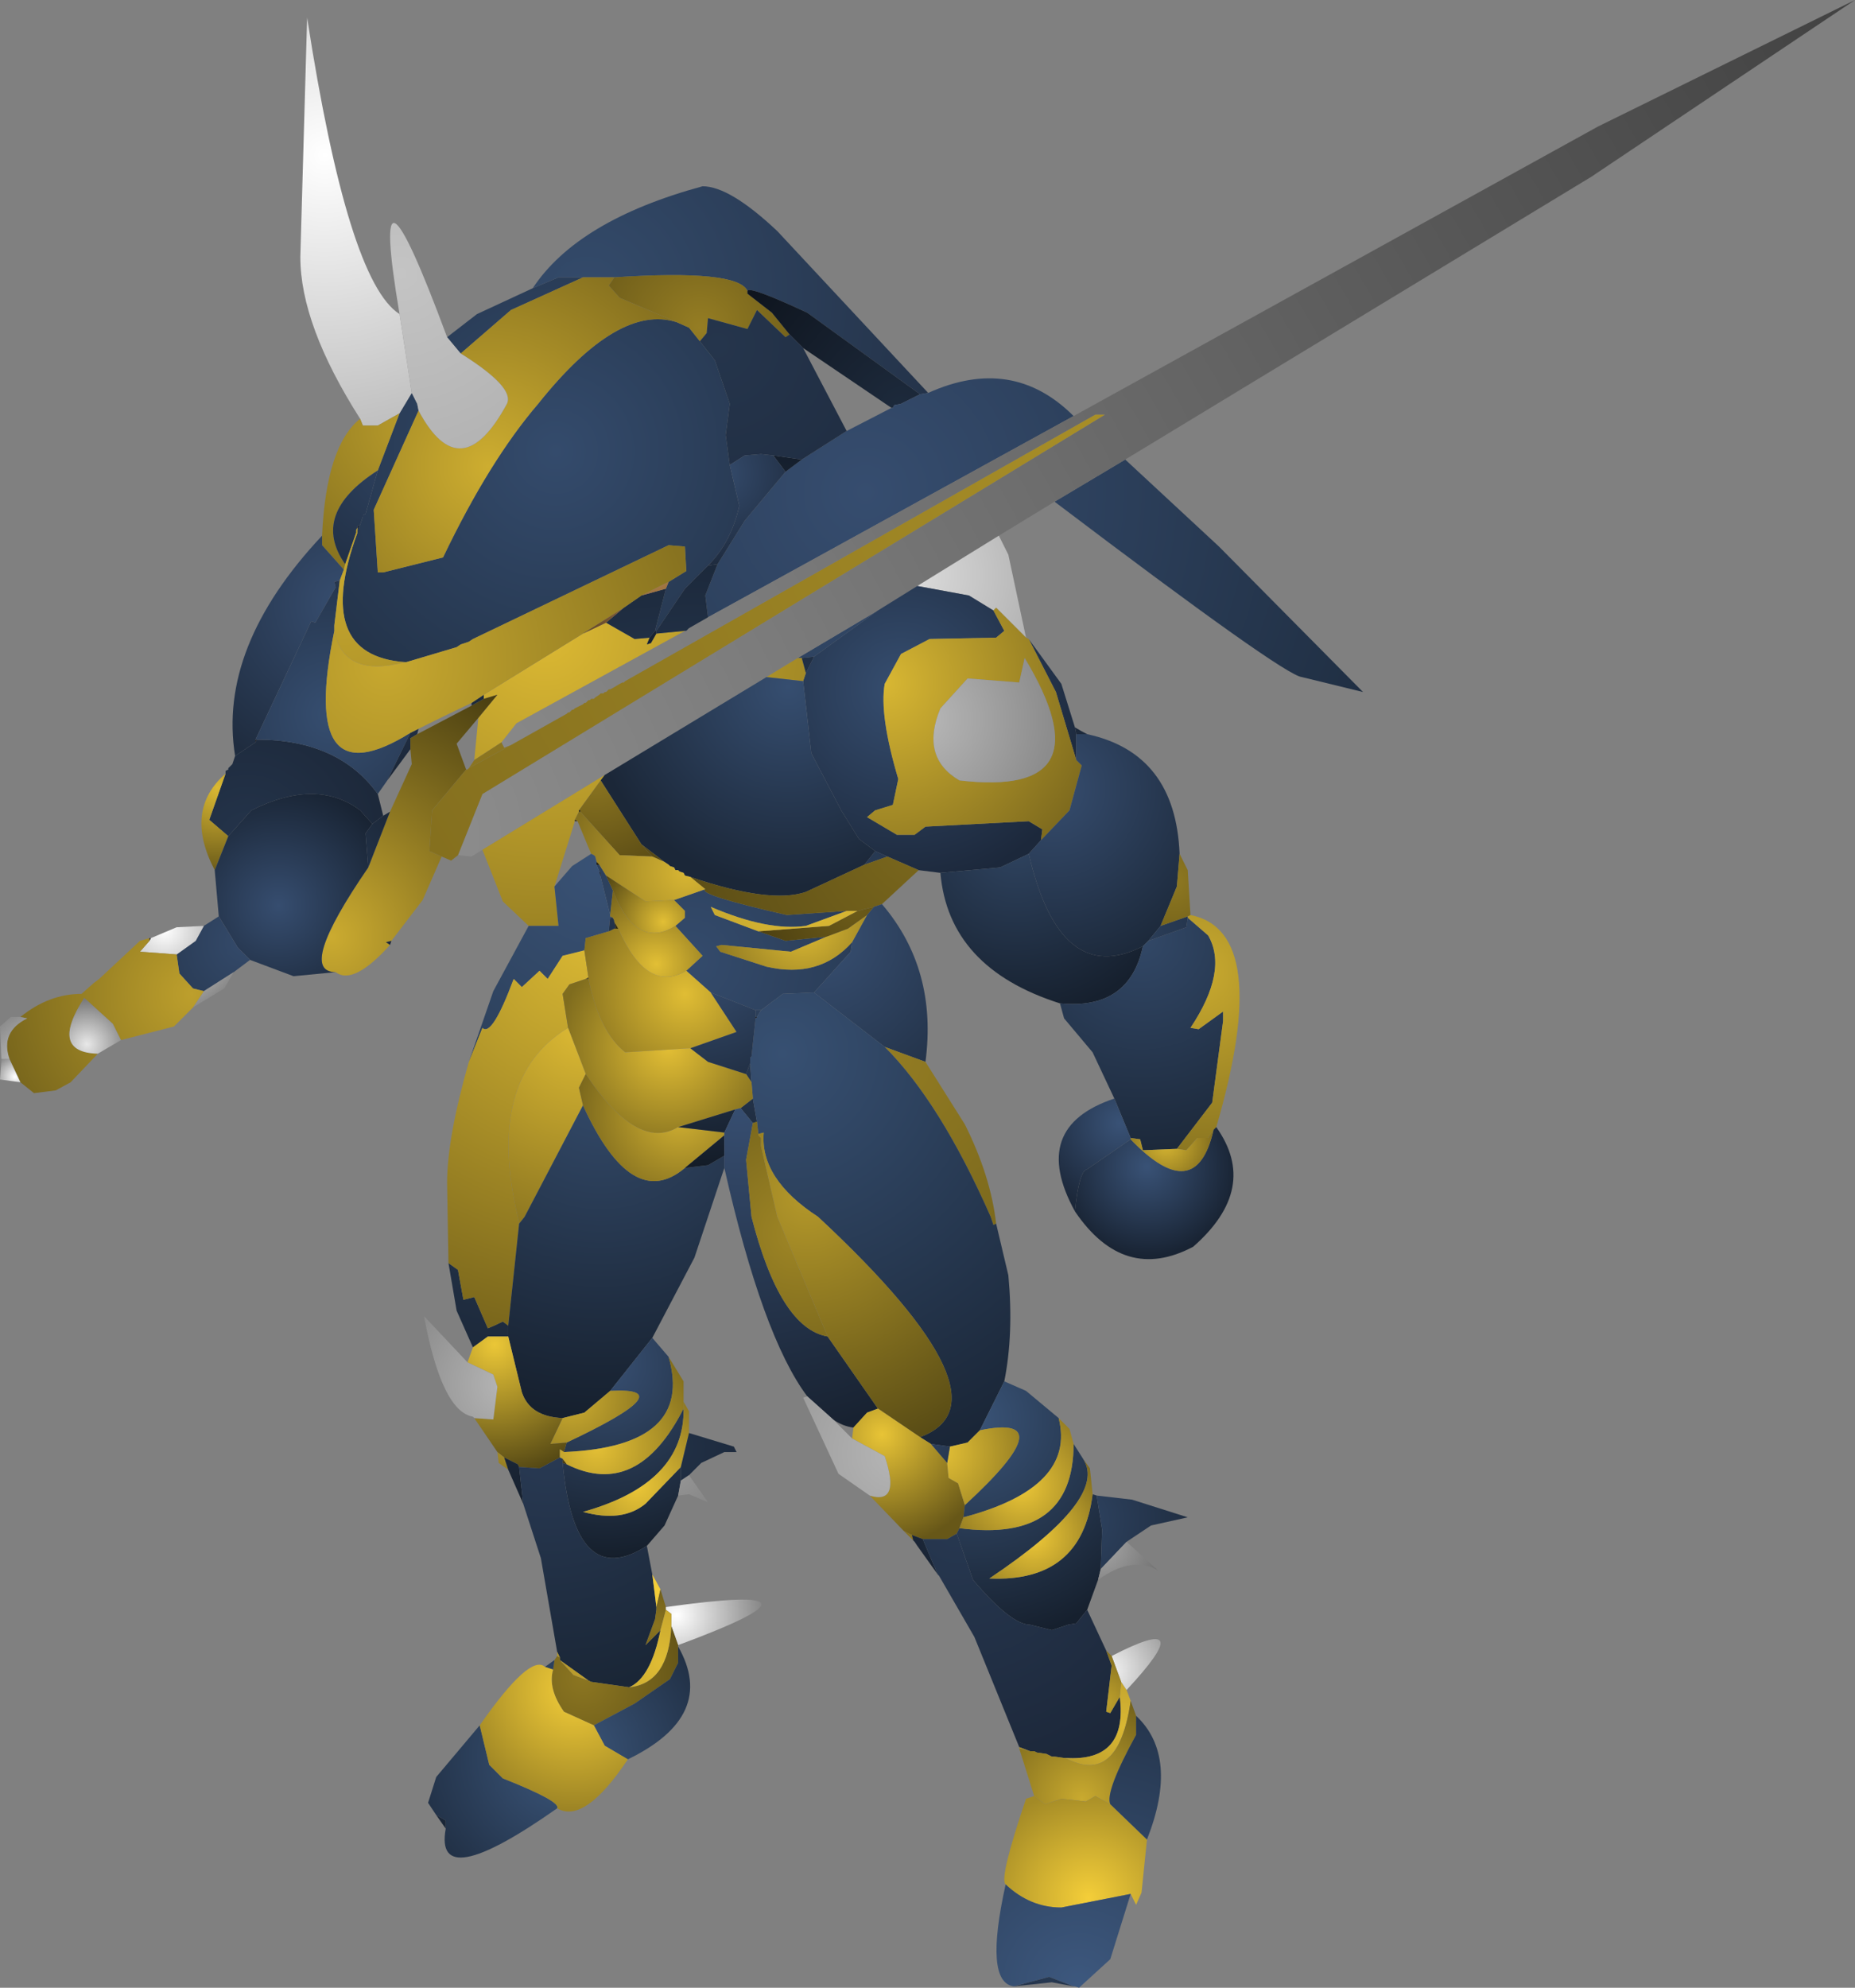 <?xml version="1.0" encoding="UTF-8" standalone="no"?>
<svg xmlns:ffdec="https://www.free-decompiler.com/flash" xmlns:xlink="http://www.w3.org/1999/xlink" ffdec:objectType="shape" height="73.1px" width="68.25px" xmlns="http://www.w3.org/2000/svg">
  <rect width="100%" height="100%" fill="#808080" stroke="none"/>
  <g transform="matrix(1.0, 0.0, 0.0, 1.0, 32.2, 61.35)">
    <path d="M-12.6 -50.75 Q-10.95 -53.25 -6.35 -54.5 -5.35 -54.5 -3.6 -52.85 L1.95 -46.9 1.65 -46.85 -2.5 -49.85 Q-4.65 -50.85 -4.7 -50.65 -5.05 -51.45 -9.6 -51.15 L-10.75 -51.15 -11.65 -51.15 -12.6 -50.75" fill="url(#gradient0)" fill-rule="evenodd" stroke="none"/>
    <path d="M-15.75 -48.95 L-14.65 -49.8 -12.6 -50.75 -11.65 -51.15 -10.75 -51.15 -13.4 -49.95 -15.25 -48.35 -15.75 -48.95 M-7.3 -49.5 L-6.85 -49.3 -6.45 -48.8 -5.9 -48.1 -5.35 -46.5 -5.5 -45.35 -5.35 -44.25 -5.0 -42.75 Q-5.3 -41.4 -6.15 -40.55 L-7.0 -39.7 -8.05 -38.15 -8.1 -38.15 -7.7 -39.7 -7.6 -39.95 -6.95 -40.35 -7.0 -41.25 -7.6 -41.3 -14.8 -37.85 -14.95 -37.75 -15.25 -37.65 -15.4 -37.55 -17.25 -37.0 -17.3 -37.0 Q-20.7 -37.25 -19.05 -41.75 L-19.05 -41.85 -18.95 -42.05 -18.85 -42.35 -18.85 -42.4 -18.75 -42.45 -18.3 -44.05 -17.5 -46.15 -17.05 -46.9 -16.85 -46.5 -16.8 -46.25 -18.45 -42.6 -18.3 -40.3 -18.1 -40.3 -15.9 -40.85 Q-14.2 -44.4 -12.4 -46.5 -9.45 -50.2 -7.3 -49.5" fill="url(#gradient1)" fill-rule="evenodd" stroke="none"/>
    <path d="M-9.6 -51.15 L-9.8 -50.85 -9.4 -50.4 -7.3 -49.5 Q-9.45 -50.2 -12.4 -46.5 -14.2 -44.4 -15.9 -40.85 L-18.1 -40.3 -18.3 -40.3 -18.45 -42.6 -16.8 -46.25 Q-15.25 -43.35 -13.55 -46.5 -13.25 -47.1 -15.25 -48.35 L-13.4 -49.95 -10.75 -51.15 -9.6 -51.15" fill="url(#gradient2)" fill-rule="evenodd" stroke="none"/>
    <path d="M-7.3 -49.5 L-9.4 -50.4 -9.8 -50.85 -9.6 -51.15 Q-5.05 -51.45 -4.7 -50.65 L-4.7 -50.55 -3.8 -49.85 -3.15 -49.05 -3.3 -48.95 -4.35 -49.95 -4.7 -49.25 -6.15 -49.65 -6.2 -49.1 -6.45 -48.8 -6.85 -49.3 -7.3 -49.5" fill="url(#gradient3)" fill-rule="evenodd" stroke="none"/>
    <path d="M-3.15 -49.05 L-3.8 -49.85 -4.7 -50.55 -4.7 -50.65 Q-4.65 -50.85 -2.5 -49.85 L1.65 -46.85 0.95 -46.5 0.7 -46.45 0.65 -46.35 0.6 -46.35 -2.65 -48.55 -2.7 -48.6 -3.15 -49.05" fill="url(#gradient4)" fill-rule="evenodd" stroke="none"/>
    <path d="M9.2 -44.45 L12.65 -41.25 17.95 -35.9 15.7 -36.45 Q15.05 -36.5 6.6 -42.9 L9.2 -44.45 M1.95 -46.9 Q5.05 -48.3 7.3 -46.05 L-6.15 -38.65 -6.25 -39.45 -5.8 -40.6 -4.8 -42.2 -3.3 -44.0 -2.7 -44.45 -1.05 -45.5 0.6 -46.35 0.65 -46.35 0.7 -46.45 0.95 -46.5 1.65 -46.85 1.95 -46.9 M0.1 -38.9 L-2.25 -37.2 -2.7 -37.15 -2.85 -37.15 0.1 -38.9" fill="url(#gradient5)" fill-rule="evenodd" stroke="none"/>
    <path d="M7.3 -46.05 L26.6 -56.7 36.05 -61.35 26.35 -54.85 9.2 -44.45 6.6 -42.9 4.55 -41.65 1.55 -39.8 0.1 -38.9 -2.85 -37.15 -4.0 -36.45 -9.95 -32.85 -14.45 -30.1 -14.85 -29.85 -15.35 -29.9 -14.45 -32.15 8.45 -46.1 8.1 -46.1 -9.2 -36.3 -9.25 -36.25 -9.3 -36.25 -9.4 -36.2 -9.65 -36.05 -9.75 -36.0 -9.8 -36.0 -9.9 -35.9 -9.95 -35.9 -10.0 -35.85 -10.1 -35.85 -10.15 -35.8 -10.3 -35.7 -10.35 -35.65 -10.45 -35.65 -10.5 -35.6 -10.55 -35.6 -10.65 -35.5 -10.7 -35.5 -10.75 -35.45 -11.05 -35.3 -11.1 -35.25 -11.15 -35.25 -11.25 -35.15 -11.3 -35.15 -11.35 -35.1 -13.4 -33.95 -13.65 -33.85 -13.75 -34.05 -13.2 -34.75 -7.0 -38.15 -6.95 -38.15 -6.85 -38.25 -6.15 -38.65 7.3 -46.05" fill="url(#gradient6)" fill-rule="evenodd" stroke="none"/>
    <path d="M4.55 -41.65 L4.9 -40.95 5.55 -37.9 4.45 -39.0 4.35 -38.9 3.45 -39.45 1.55 -39.8 4.55 -41.65" fill="url(#gradient7)" fill-rule="evenodd" stroke="none"/>
    <path d="M5.65 -37.85 L6.85 -36.2 7.35 -34.6 7.4 -34.35 7.4 -33.4 6.65 -35.9 5.65 -37.85 M2.4 -29.25 L1.6 -29.35 0.45 -29.85 0.0 -30.05 -0.6 -30.5 -1.25 -31.55 -2.35 -33.65 -2.65 -36.3 -2.55 -36.6 -2.25 -37.2 0.1 -38.9 1.55 -39.8 3.45 -39.45 4.35 -38.9 4.75 -38.15 4.45 -37.9 2.0 -37.85 0.95 -37.3 0.35 -36.2 Q0.15 -35.05 0.85 -32.7 L0.65 -31.75 0.0 -31.55 -0.3 -31.3 0.8 -30.65 1.45 -30.65 1.85 -30.95 5.65 -31.15 6.15 -30.85 6.1 -30.45 5.65 -29.95 4.6 -29.45 2.4 -29.25" fill="url(#gradient8)" fill-rule="evenodd" stroke="none"/>
    <path d="M-12.75 -27.3 L-13.7 -28.2 -14.45 -30.1 -9.95 -32.85 -10.1 -32.65 -10.9 -31.55 -10.9 -31.5 -11.05 -31.2 -11.05 -31.15 -11.8 -28.75 -11.65 -27.3 -12.75 -27.3 M-7.0 -38.15 L-13.2 -34.75 -13.75 -34.05 -14.75 -33.4 -14.6 -34.95 -13.9 -35.8 -14.4 -35.65 -14.4 -35.8 -10.75 -38.05 -9.9 -38.45 -8.85 -37.85 -8.3 -37.9 -8.4 -37.65 -8.25 -37.7 -8.05 -38.05 -7.0 -38.15 M-2.55 -36.6 L-2.65 -36.3 -4.0 -36.45 -2.85 -37.15 -2.7 -37.15 -2.55 -36.6" fill="url(#gradient9)" fill-rule="evenodd" stroke="none"/>
    <path d="M-6.15 -38.65 L-6.85 -38.25 -6.95 -38.15 -7.0 -38.15 -8.05 -38.05 -8.05 -38.15 -7.0 -39.7 -6.15 -40.55 -5.8 -40.6 -6.25 -39.45 -6.15 -38.65 M-2.7 -44.45 L-3.3 -44.0 -3.75 -44.6 -2.7 -44.45 M-2.25 -37.2 L-2.55 -36.6 -2.7 -37.15 -2.25 -37.2 M0.0 -30.05 L0.45 -29.85 -0.4 -29.55 0.0 -30.05 M-9.25 -39.0 L-8.6 -39.45 -7.7 -39.7 -8.1 -38.15 -8.3 -37.9 -8.85 -37.85 -9.9 -38.45 -9.25 -39.0 M-4.3 -27.1 L-3.3 -26.75 -1.8 -26.9 -3.1 -26.35 -5.65 -26.6 -5.85 -26.55 -5.7 -26.35 -4.0 -25.8 Q-2.05 -25.35 -0.85 -26.7 L-0.9 -26.35 -2.25 -24.85 -3.4 -24.8 -4.2 -24.2 -4.4 -24.2 -6.05 -24.85 -6.95 -25.65 -6.35 -26.2 -7.35 -27.3 -7.0 -27.6 -7.0 -27.85 -7.4 -28.25 -6.25 -28.65 Q-6.55 -28.45 -3.25 -27.7 L-1.05 -27.85 -2.55 -27.3 Q-3.95 -27.1 -6.05 -28.0 L-5.9 -27.7 -4.3 -27.1 M-9.9 -29.15 L-9.65 -28.6 -9.75 -27.7 -10.1 -29.1 -10.1 -29.25 -10.15 -29.3 -10.25 -29.55 -10.15 -29.55 -9.9 -29.15 M-9.75 -27.65 L-9.65 -27.6 -9.75 -27.6 -9.75 -27.65" fill="url(#gradient10)" fill-rule="evenodd" stroke="none"/>
    <path d="M-17.5 -49.8 Q-18.7 -56.9 -15.75 -48.95 L-15.25 -48.35 Q-13.25 -47.1 -13.55 -46.5 -15.25 -43.35 -16.8 -46.25 L-16.85 -46.5 -17.05 -46.9 -17.5 -49.8" fill="url(#gradient11)" fill-rule="evenodd" stroke="none"/>
    <path d="M-18.95 -45.95 Q-21.15 -49.4 -21.15 -51.9 L-20.9 -60.7 Q-19.4 -51.0 -17.5 -49.8 L-17.05 -46.9 -17.5 -46.15 -18.3 -45.7 -18.85 -45.7 -18.95 -45.95" fill="url(#gradient12)" fill-rule="evenodd" stroke="none"/>
    <path d="M-20.35 -41.65 Q-20.2 -44.95 -18.95 -45.95 L-18.85 -45.7 -18.3 -45.7 -17.5 -46.15 -18.3 -44.05 Q-20.8 -42.45 -19.5 -40.6 L-19.55 -40.4 -20.35 -41.3 -20.35 -41.65" fill="url(#gradient13)" fill-rule="evenodd" stroke="none"/>
    <path d="M-23.55 -33.55 Q-24.2 -37.55 -20.35 -41.65 L-20.35 -41.3 -19.55 -40.4 -19.7 -40.0 -19.9 -39.95 -19.85 -39.75 -20.6 -38.45 -20.75 -38.5 -22.8 -34.15 -22.8 -34.05 -23.55 -33.55" fill="url(#gradient14)" fill-rule="evenodd" stroke="none"/>
    <path d="M-23.9 -32.9 L-23.9 -33.0 -23.8 -33.05 -23.8 -33.1 -23.65 -33.25 -23.55 -33.55 -22.8 -34.05 -22.75 -34.15 Q-19.75 -34.15 -18.3 -32.15 L-18.1 -31.35 -18.5 -31.05 -18.95 -31.55 Q-20.55 -32.75 -22.95 -31.55 L-23.8 -30.6 -24.5 -31.2 -23.9 -32.9" fill="url(#gradient15)" fill-rule="evenodd" stroke="none"/>
    <path d="M-22.8 -34.15 L-22.75 -34.15 -22.8 -34.05 -22.8 -34.15" fill="url(#gradient16)" fill-rule="evenodd" stroke="none"/>
    <path d="M-19.9 -38.15 Q-21.2 -31.85 -17.1 -34.4 L-17.95 -32.65 -18.3 -32.15 Q-19.75 -34.15 -22.75 -34.15 L-22.8 -34.15 -20.75 -38.5 -20.6 -38.45 -19.85 -39.75 -19.9 -39.95 -19.7 -40.0 -19.9 -38.35 -19.9 -38.15" fill="url(#gradient17)" fill-rule="evenodd" stroke="none"/>
    <path d="M-17.1 -34.4 L-16.8 -34.55 -16.85 -34.35 -17.1 -34.2 -17.1 -33.8 -17.95 -32.65 -17.1 -34.4" fill="url(#gradient18)" fill-rule="evenodd" stroke="none"/>
    <path d="M-15.95 -29.85 L-16.65 -28.25 -17.8 -26.75 -18.0 -26.7 -17.85 -26.6 Q-19.2 -25.1 -19.85 -25.6 -21.3 -25.6 -18.65 -29.45 L-17.85 -31.5 -17.05 -33.25 -17.1 -33.8 -17.1 -34.2 -16.85 -34.35 -14.85 -35.4 -14.4 -35.65 -13.9 -35.8 -14.6 -34.95 -15.4 -34.0 -15.05 -33.05 -16.3 -31.55 -16.4 -30.05 -15.95 -29.85" fill="url(#gradient19)" fill-rule="evenodd" stroke="none"/>
    <path d="M-14.85 -35.5 L-14.4 -35.8 -14.4 -35.65 -14.85 -35.4 -14.85 -35.5" fill="url(#gradient20)" fill-rule="evenodd" stroke="none"/>
    <path d="M-15.35 -29.9 L-15.6 -29.7 -15.95 -29.85 -16.4 -30.05 -16.3 -31.55 -15.05 -33.05 -15.0 -33.05 -14.95 -33.1 -13.4 -33.95 -11.35 -35.1 -11.3 -35.15 -11.25 -35.15 -11.15 -35.25 -11.1 -35.25 -11.05 -35.3 -10.75 -35.45 -10.7 -35.5 -10.65 -35.5 -10.55 -35.6 -10.5 -35.6 -10.45 -35.65 -10.35 -35.65 -10.3 -35.7 -10.15 -35.8 -10.1 -35.85 -10.0 -35.85 -9.95 -35.9 -9.9 -35.9 -9.8 -36.0 -9.75 -36.0 -9.65 -36.05 -9.4 -36.2 -9.3 -36.25 -9.25 -36.25 -9.2 -36.3 8.1 -46.1 8.45 -46.1 -14.45 -32.15 -15.35 -29.9" fill="url(#gradient21)" fill-rule="evenodd" stroke="none"/>
    <path d="M-13.75 -34.05 L-13.65 -33.85 -13.4 -33.95 -14.95 -33.1 -14.75 -33.4 -13.75 -34.05" fill="url(#gradient22)" fill-rule="evenodd" stroke="none"/>
    <path d="M-6.45 -48.8 L-6.2 -49.1 -6.15 -49.65 -4.7 -49.25 -4.35 -49.95 -3.3 -48.95 -3.15 -49.05 -2.7 -48.6 -2.65 -48.55 -1.05 -45.5 -2.7 -44.45 -3.75 -44.6 -4.2 -44.65 -4.8 -44.6 -5.35 -44.25 -5.5 -45.35 -5.35 -46.5 -5.9 -48.1 -6.45 -48.8" fill="url(#gradient23)" fill-rule="evenodd" stroke="none"/>
    <path d="M-3.3 -44.0 L-4.8 -42.2 -5.8 -40.6 -6.15 -40.55 Q-5.3 -41.4 -5.0 -42.75 L-5.35 -44.25 -4.8 -44.6 -4.2 -44.65 -3.75 -44.6 -3.3 -44.0" fill="url(#gradient24)" fill-rule="evenodd" stroke="none"/>
    <path d="M-18.3 -44.05 L-18.75 -42.45 -18.85 -42.4 -18.85 -42.35 -18.95 -42.05 -19.05 -42.0 -19.05 -41.95 -19.1 -41.85 -19.1 -41.75 -19.5 -40.6 Q-20.8 -42.45 -18.3 -44.05" fill="url(#gradient25)" fill-rule="evenodd" stroke="none"/>
    <path d="M-18.95 -42.05 L-19.05 -41.85 -19.05 -41.95 -19.05 -42.0 -18.95 -42.05" fill="url(#gradient26)" fill-rule="evenodd" stroke="none"/>
    <path d="M-17.3 -37.0 Q-19.55 -36.4 -19.9 -38.15 L-19.9 -38.35 -19.7 -40.0 -19.55 -40.4 -19.5 -40.6 -19.1 -41.75 -19.05 -41.75 Q-20.7 -37.25 -17.3 -37.0 M-19.05 -41.95 L-19.05 -41.85 -19.1 -41.85 -19.05 -41.95" fill="url(#gradient27)" fill-rule="evenodd" stroke="none"/>
    <path d="M-19.05 -41.85 L-19.05 -41.75 -19.1 -41.75 -19.1 -41.85 -19.05 -41.85" fill="url(#gradient28)" fill-rule="evenodd" stroke="none"/>
    <path d="M-17.3 -37.0 L-17.25 -37.0 -15.4 -37.55 -15.25 -37.65 -14.95 -37.75 -14.8 -37.85 -7.6 -41.3 -7.0 -41.25 -6.95 -40.35 -7.6 -39.95 -8.6 -39.45 -9.25 -39.0 -10.75 -38.05 -14.4 -35.8 -14.85 -35.5 Q-15.8 -35.05 -16.8 -34.55 L-17.1 -34.4 Q-21.2 -31.85 -19.9 -38.15 -19.55 -36.4 -17.3 -37.0" fill="url(#gradient29)" fill-rule="evenodd" stroke="none"/>
    <path d="M-8.6 -39.45 L-7.6 -39.95 -7.7 -39.7 -8.6 -39.45" fill="url(#gradient30)" fill-rule="evenodd" stroke="none"/>
    <path d="M5.55 -37.9 L5.65 -37.85 6.65 -35.9 7.4 -33.4 7.6 -33.2 7.15 -31.55 6.1 -30.45 6.15 -30.85 5.65 -31.15 1.85 -30.95 1.45 -30.65 0.8 -30.65 -0.3 -31.3 0.0 -31.55 0.65 -31.75 0.85 -32.7 Q0.15 -35.05 0.35 -36.2 L0.95 -37.3 2.0 -37.85 4.45 -37.9 4.75 -38.15 4.35 -38.9 4.45 -39.0 5.55 -37.9 M3.4 -36.4 L2.4 -35.3 Q1.65 -33.5 3.1 -32.65 8.6 -32.0 5.5 -37.15 L5.3 -36.25 3.4 -36.4" fill="url(#gradient31)" fill-rule="evenodd" stroke="none"/>
    <path d="M-8.1 -38.15 L-8.05 -38.15 -8.05 -38.05 -8.25 -37.7 -8.4 -37.65 -8.3 -37.9 -8.1 -38.15" fill="url(#gradient32)" fill-rule="evenodd" stroke="none"/>
    <path d="M-10.75 -38.05 L-9.25 -39.0 -9.9 -38.45 -10.75 -38.05" fill="url(#gradient33)" fill-rule="evenodd" stroke="none"/>
    <path d="M7.8 -34.35 Q11.05 -33.65 11.2 -29.95 L11.1 -28.75 10.5 -27.3 10.05 -26.75 9.85 -26.55 Q6.8 -25.0 5.65 -29.95 L6.1 -30.45 7.15 -31.55 7.6 -33.2 7.4 -33.4 7.4 -34.35 7.8 -34.35" fill="url(#gradient34)" fill-rule="evenodd" stroke="none"/>
    <path d="M7.35 -34.6 Q7.6 -34.45 7.8 -34.35 L7.4 -34.35 7.35 -34.6" fill="url(#gradient35)" fill-rule="evenodd" stroke="none"/>
    <path d="M3.4 -36.4 L5.3 -36.25 5.5 -37.15 Q8.6 -32.0 3.1 -32.65 1.65 -33.5 2.4 -35.3 L3.4 -36.4" fill="url(#gradient36)" fill-rule="evenodd" stroke="none"/>
    <path d="M-2.65 -36.3 L-2.35 -33.65 -1.25 -31.55 -0.6 -30.5 0.0 -30.05 -0.4 -29.55 -2.55 -28.55 Q-3.85 -28.1 -6.8 -29.1 L-7.0 -29.15 -7.05 -29.25 -7.2 -29.3 -7.25 -29.35 -7.35 -29.35 -7.4 -29.45 -7.55 -29.5 -7.6 -29.55 -7.75 -29.65 -8.6 -30.3 -10.1 -32.65 -9.95 -32.85 -4.0 -36.45 -2.65 -36.3" fill="url(#gradient37)" fill-rule="evenodd" stroke="none"/>
    <path d="M1.6 -29.35 L0.25 -28.1 -0.05 -28.0 -0.65 -27.85 -1.05 -27.85 -3.25 -27.7 Q-6.55 -28.45 -6.25 -28.65 L-6.8 -29.1 Q-3.85 -28.1 -2.55 -28.55 L-0.4 -29.55 0.45 -29.85 1.6 -29.35 M-8.2 -29.85 L-8.6 -30.3 -7.75 -29.65 -8.2 -29.85" fill="url(#gradient38)" fill-rule="evenodd" stroke="none"/>
    <path d="M-24.3 -29.35 Q-25.45 -31.55 -23.9 -32.9 L-24.5 -31.2 -23.8 -30.6 -24.3 -29.35" fill="url(#gradient39)" fill-rule="evenodd" stroke="none"/>
    <path d="M-19.85 -25.6 L-21.4 -25.45 -23.0 -26.05 -23.45 -26.5 -24.15 -27.65 -24.3 -29.35 -23.8 -30.6 -22.95 -31.55 Q-20.55 -32.75 -18.95 -31.55 L-18.5 -31.05 -18.75 -30.7 -18.65 -29.45 Q-21.3 -25.6 -19.85 -25.6" fill="url(#gradient40)" fill-rule="evenodd" stroke="none"/>
    <path d="M-23.0 -26.05 L-23.6 -25.6 -24.7 -24.9 -25.1 -25.0 -25.6 -25.55 -25.7 -26.25 -25.0 -26.75 -24.7 -27.3 -24.15 -27.65 -23.45 -26.5 -23.0 -26.05 M-18.1 -31.35 L-17.85 -31.5 -18.65 -29.45 -18.75 -30.7 -18.5 -31.05 -18.1 -31.35" fill="url(#gradient41)" fill-rule="evenodd" stroke="none"/>
    <path d="M-10.9 -31.55 L-10.1 -32.65 -8.6 -30.3 -8.2 -29.85 -9.4 -29.9 -10.85 -31.5 -10.85 -31.55 -10.9 -31.55" fill="url(#gradient42)" fill-rule="evenodd" stroke="none"/>
    <path d="M-10.95 -31.15 L-11.05 -31.2 -10.9 -31.5 -10.85 -31.5 -9.4 -29.9 -8.2 -29.85 -7.75 -29.65 -7.6 -29.55 -7.55 -29.5 -7.4 -29.45 -7.35 -29.35 -7.25 -29.35 -7.2 -29.3 -7.05 -29.25 -7.0 -29.15 -6.8 -29.1 -6.25 -28.65 -7.4 -28.25 -8.45 -28.2 -9.9 -29.15 -10.15 -29.55 -10.25 -29.65 -10.3 -29.85 -10.35 -29.9 -10.45 -29.95 -10.95 -31.15" fill="url(#gradient43)" fill-rule="evenodd" stroke="none"/>
    <path d="M-10.9 -31.5 L-10.9 -31.55 -10.85 -31.55 -10.85 -31.5 -10.9 -31.5" fill="url(#gradient44)" fill-rule="evenodd" stroke="none"/>
    <path d="M-11.05 -31.15 L-11.05 -31.2 -10.95 -31.15 -11.05 -31.15 M-10.25 -29.55 L-10.25 -29.65 -10.15 -29.55 -10.25 -29.55" fill="url(#gradient45)" fill-rule="evenodd" stroke="none"/>
    <path d="M-14.8 -11.8 L-15.4 -13.15 -15.7 -14.9 -15.35 -14.65 -15.15 -13.55 -14.75 -13.65 -14.25 -12.5 Q-14.0 -12.6 -13.7 -12.75 L-13.5 -12.6 -13.5 -12.2 -14.25 -12.2 -14.8 -11.8 M-14.95 -22.3 L-14.05 -24.9 -12.75 -27.3 -11.65 -27.3 -11.8 -28.75 -11.15 -29.5 -10.45 -29.95 -10.35 -29.9 -10.3 -29.85 -10.25 -29.65 -10.25 -29.55 -10.15 -29.3 -10.1 -29.1 -9.75 -27.7 -9.75 -27.65 -9.75 -27.6 -9.8 -27.1 -10.65 -26.85 -10.7 -26.4 -11.5 -26.2 -12.05 -25.35 -12.35 -25.65 -13.0 -25.05 -13.3 -25.35 Q-14.1 -23.2 -14.45 -23.55 L-14.95 -22.3" fill="url(#gradient46)" fill-rule="evenodd" stroke="none"/>
    <path d="M6.8 -24.45 Q2.7 -25.75 2.4 -29.25 L4.6 -29.45 5.65 -29.95 Q6.8 -25.0 9.85 -26.55 9.35 -24.2 6.8 -24.45" fill="url(#gradient47)" fill-rule="evenodd" stroke="none"/>
    <path d="M8.8 -20.95 L8.0 -22.65 6.95 -23.9 6.8 -24.45 Q9.35 -24.2 9.85 -26.55 L10.05 -26.75 11.45 -27.25 11.5 -27.6 12.25 -26.95 Q13.0 -25.65 11.6 -23.55 L11.9 -23.5 12.8 -24.15 12.8 -23.8 12.4 -20.8 11.1 -19.1 9.85 -19.05 9.75 -19.45 9.4 -19.5 8.8 -20.95" fill="url(#gradient48)" fill-rule="evenodd" stroke="none"/>
    <path d="M11.5 -27.65 L11.5 -27.6 11.45 -27.25 10.05 -26.75 10.5 -27.3 11.5 -27.65" fill="url(#gradient49)" fill-rule="evenodd" stroke="none"/>
    <path d="M11.6 -27.7 Q14.65 -27.1 12.55 -19.9 L12.45 -19.8 12.25 -19.5 11.85 -19.5 11.45 -19.05 11.1 -19.1 12.4 -20.8 12.8 -23.8 12.8 -24.15 11.9 -23.5 11.6 -23.55 Q13.0 -25.65 12.25 -26.95 L11.5 -27.6 11.5 -27.65 11.6 -27.7" fill="url(#gradient50)" fill-rule="evenodd" stroke="none"/>
    <path d="M11.2 -29.95 L11.5 -29.35 11.6 -27.7 11.5 -27.65 10.5 -27.3 11.1 -28.75 11.2 -29.95" fill="url(#gradient51)" fill-rule="evenodd" stroke="none"/>
    <path d="M-7.4 -28.25 L-7.0 -27.85 -7.0 -27.6 -7.35 -27.3 Q-8.8 -26.4 -9.65 -28.6 L-9.9 -29.15 -8.45 -28.2 -7.4 -28.25" fill="url(#gradient52)" fill-rule="evenodd" stroke="none"/>
    <path d="M-17.8 -26.75 L-17.85 -26.6 -18.0 -26.7 -17.8 -26.75" fill="url(#gradient53)" fill-rule="evenodd" stroke="none"/>
    <path d="M-9.6 -27.2 L-9.55 -27.25 -9.55 -27.2 -9.6 -27.2 M-10.1 -29.1 L-10.15 -29.3 -10.1 -29.25 -10.1 -29.1" fill="url(#gradient54)" fill-rule="evenodd" stroke="none"/>
    <path d="M-15.7 -14.9 L-15.75 -17.85 Q-15.75 -19.5 -14.95 -22.3 L-14.45 -23.55 Q-14.1 -23.2 -13.3 -25.35 L-13.0 -25.05 -12.35 -25.65 -12.05 -25.35 -11.5 -26.2 -10.7 -26.4 -10.55 -25.4 -10.65 -25.35 -11.25 -25.15 -11.5 -24.8 -11.3 -23.55 Q-14.35 -21.7 -13.15 -16.6 L-13.1 -16.35 -13.5 -12.6 -13.7 -12.75 Q-14.0 -12.6 -14.25 -12.5 L-14.75 -13.65 -15.15 -13.55 -15.35 -14.65 -15.7 -14.9" fill="url(#gradient55)" fill-rule="evenodd" stroke="none"/>
    <path d="M-6.95 -25.65 L-6.05 -24.85 -5.1 -23.4 -6.8 -22.8 -9.2 -22.65 Q-10.15 -23.4 -10.55 -25.35 L-10.55 -25.4 -10.7 -26.4 -10.65 -26.85 -9.8 -27.1 -9.6 -27.2 -9.55 -27.2 -9.45 -27.2 Q-8.4 -24.8 -6.95 -25.65" fill="url(#gradient56)" fill-rule="evenodd" stroke="none"/>
    <path d="M-9.65 -27.6 L-9.6 -27.5 -9.6 -27.45 -9.55 -27.25 -9.6 -27.2 -9.8 -27.1 -9.75 -27.6 -9.65 -27.6" fill="url(#gradient57)" fill-rule="evenodd" stroke="none"/>
    <path d="M-9.6 -27.45 L-9.45 -27.2 -9.55 -27.2 -9.55 -27.25 -9.6 -27.45" fill="url(#gradient58)" fill-rule="evenodd" stroke="none"/>
    <path d="M-7.35 -27.3 L-6.35 -26.2 -6.95 -25.65 Q-8.4 -24.8 -9.45 -27.2 L-9.6 -27.45 -9.6 -27.5 -9.65 -27.6 -9.75 -27.65 -9.75 -27.7 -9.65 -28.6 Q-8.8 -26.4 -7.35 -27.3" fill="url(#gradient59)" fill-rule="evenodd" stroke="none"/>
    <path d="M0.25 -28.1 Q2.3 -25.7 1.85 -22.3 L0.35 -22.85 -2.25 -24.85 -0.9 -26.35 -0.85 -26.7 -0.3 -27.7 -0.05 -28.0 0.25 -28.1 M-4.4 -24.2 L-4.2 -24.2 -4.35 -23.95 -4.4 -23.95 -4.4 -24.2 M-4.75 -21.85 L-4.6 -22.25 -4.55 -21.55 -4.75 -21.85 M-4.5 -20.95 L-4.35 -20.1 -4.5 -20.05 -4.95 -20.6 -4.5 -20.95" fill="url(#gradient60)" fill-rule="evenodd" stroke="none"/>
    <path d="M1.85 -22.3 L3.3 -20.0 Q4.25 -18.1 4.45 -16.35 L4.35 -16.3 4.25 -16.6 Q2.4 -20.8 0.35 -22.85 L1.85 -22.3" fill="url(#gradient61)" fill-rule="evenodd" stroke="none"/>
    <path d="M4.45 -16.35 L4.9 -14.45 Q5.1 -12.3 4.75 -10.55 L3.85 -8.75 3.4 -8.3 2.75 -8.15 2.05 -8.25 1.65 -8.5 Q5.2 -9.8 -2.1 -16.6 -4.25 -18.0 -4.1 -19.7 L-4.3 -19.65 -4.35 -20.1 -4.5 -20.95 -4.55 -21.55 -4.6 -22.25 -4.6 -22.45 -4.55 -22.5 -4.4 -23.9 -4.35 -23.95 -4.2 -24.2 -3.4 -24.8 -2.25 -24.85 0.35 -22.85 Q2.4 -20.8 4.25 -16.6 L4.35 -16.3 4.45 -16.35" fill="url(#gradient62)" fill-rule="evenodd" stroke="none"/>
    <path d="M-1.8 -26.9 L-1.0 -27.2 -0.3 -27.7 -0.85 -26.7 Q-2.05 -25.35 -4.0 -25.8 L-5.7 -26.35 -5.85 -26.55 -5.65 -26.6 -3.1 -26.35 -1.8 -26.9" fill="url(#gradient63)" fill-rule="evenodd" stroke="none"/>
    <path d="M-1.8 -26.9 L-3.3 -26.75 -4.3 -27.1 -1.7 -27.3 -0.65 -27.85 -0.05 -28.0 -0.3 -27.7 -1.0 -27.2 -1.8 -26.9" fill="url(#gradient64)" fill-rule="evenodd" stroke="none"/>
    <path d="M-0.65 -27.85 L-1.7 -27.3 -4.3 -27.1 -5.9 -27.7 -6.05 -28.0 Q-3.95 -27.1 -2.55 -27.3 L-1.05 -27.85 -0.65 -27.85" fill="url(#gradient65)" fill-rule="evenodd" stroke="none"/>
    <path d="M-23.6 -25.6 L-23.95 -25.0 -25.1 -24.3 -24.7 -24.9 -23.6 -25.6 M-26.65 -26.85 L-25.7 -27.25 -24.7 -27.3 -25.0 -26.75 -25.7 -26.25 -27.05 -26.35 -26.7 -26.75 -26.65 -26.85" fill="url(#gradient66)" fill-rule="evenodd" stroke="none"/>
    <path d="M-25.1 -24.3 L-25.8 -23.6 -27.75 -23.1 -28.05 -23.7 -29.1 -24.65 Q-30.4 -22.65 -28.6 -22.6 L-29.6 -21.55 -30.15 -21.25 -30.95 -21.15 -31.45 -21.55 -31.85 -22.4 Q-32.2 -23.4 -31.2 -23.9 L-31.45 -23.95 Q-30.4 -24.8 -29.2 -24.8 L-28.75 -25.2 -28.55 -25.35 -27.05 -26.75 -26.7 -26.85 -26.7 -26.75 -27.05 -26.35 -25.7 -26.25 -25.6 -25.55 -25.1 -25.0 -24.7 -24.9 -25.1 -24.3" fill="url(#gradient67)" fill-rule="evenodd" stroke="none"/>
    <path d="M-26.7 -26.85 L-26.65 -26.85 -26.7 -26.75 -26.7 -26.85" fill="url(#gradient68)" fill-rule="evenodd" stroke="none"/>
    <path d="M-32.15 -22.4 L-32.2 -23.6 -31.8 -23.95 -31.45 -23.95 -31.2 -23.9 Q-32.2 -23.4 -31.85 -22.4 L-32.15 -22.4" fill="url(#gradient69)" fill-rule="evenodd" stroke="none"/>
    <path d="M-31.45 -21.55 L-32.2 -21.65 -32.15 -22.4 -31.85 -22.4 -31.45 -21.55" fill="url(#gradient70)" fill-rule="evenodd" stroke="none"/>
    <path d="M-10.55 -25.4 L-10.55 -25.35 -10.65 -25.35 -10.55 -25.4" fill="url(#gradient71)" fill-rule="evenodd" stroke="none"/>
    <path d="M-6.8 -22.8 L-6.15 -22.3 -4.75 -21.85 -4.55 -21.55 -4.5 -20.95 -4.95 -20.6 -5.15 -20.55 -7.25 -19.9 Q-8.75 -19.0 -10.65 -21.85 L-11.3 -23.55 -11.5 -24.8 -11.25 -25.15 -10.65 -25.35 -10.55 -25.35 Q-10.15 -23.4 -9.2 -22.65 L-6.8 -22.8" fill="url(#gradient72)" fill-rule="evenodd" stroke="none"/>
    <path d="M-11.3 -23.55 L-10.65 -21.85 -10.9 -21.35 -10.75 -20.7 -12.9 -16.6 -13.1 -16.35 -13.15 -16.6 Q-14.35 -21.7 -11.3 -23.55" fill="url(#gradient73)" fill-rule="evenodd" stroke="none"/>
    <path d="M-5.55 -18.4 L-6.65 -15.1 -8.2 -12.15 -9.75 -10.2 -10.7 -9.4 -11.5 -9.2 Q-12.7 -9.25 -13.0 -10.15 L-13.5 -12.2 -13.5 -12.6 -13.1 -16.35 -12.9 -16.6 -10.75 -20.7 Q-8.95 -16.75 -7.0 -18.4 L-6.15 -18.5 -5.55 -18.85 -5.55 -18.4" fill="url(#gradient74)" fill-rule="evenodd" stroke="none"/>
    <path d="M-5.55 -19.7 L-5.55 -19.6 -7.0 -18.4 Q-8.95 -16.75 -10.75 -20.7 L-10.9 -21.35 -10.65 -21.85 Q-8.75 -19.0 -7.25 -19.9 L-5.55 -19.7" fill="url(#gradient75)" fill-rule="evenodd" stroke="none"/>
    <path d="M-6.05 -24.85 L-4.4 -24.2 -4.4 -23.95 -4.4 -23.9 -4.55 -22.5 -4.6 -22.45 -4.6 -22.25 -4.75 -21.85 -6.15 -22.3 -6.8 -22.8 -5.1 -23.4 -6.05 -24.85 M-5.15 -20.55 L-5.55 -19.7 -7.25 -19.9 -5.15 -20.55 M-5.55 -19.6 L-5.55 -18.85 -6.15 -18.5 -7.0 -18.4 -5.55 -19.6" fill="url(#gradient76)" fill-rule="evenodd" stroke="none"/>
    <path d="M-4.4 -23.9 L-4.4 -23.95 -4.35 -23.95 -4.4 -23.9" fill="url(#gradient77)" fill-rule="evenodd" stroke="none"/>
    <path d="M-27.75 -23.1 L-28.6 -22.6 Q-30.4 -22.65 -29.1 -24.65 L-28.05 -23.7 -27.75 -23.1" fill="url(#gradient78)" fill-rule="evenodd" stroke="none"/>
    <path d="M7.35 -16.8 Q5.65 -19.9 8.8 -20.95 L9.4 -19.5 9.4 -19.45 7.8 -18.35 Q7.5 -18.3 7.35 -16.8" fill="url(#gradient79)" fill-rule="evenodd" stroke="none"/>
    <path d="M12.55 -19.9 Q14.15 -17.65 11.7 -15.5 9.15 -14.15 7.35 -16.8 7.5 -18.3 7.8 -18.35 L9.4 -19.45 Q11.8 -16.95 12.45 -19.8 L12.55 -19.9" fill="url(#gradient80)" fill-rule="evenodd" stroke="none"/>
    <path d="M11.1 -19.1 L11.45 -19.05 11.85 -19.5 12.25 -19.5 12.45 -19.8 Q11.8 -16.95 9.4 -19.45 L9.4 -19.5 9.75 -19.45 9.85 -19.05 11.1 -19.1" fill="url(#gradient81)" fill-rule="evenodd" stroke="none"/>
    <path d="M-2.5 -10.0 Q-4.15 -12.2 -5.55 -18.4 L-5.55 -18.85 -5.55 -19.6 -5.55 -19.7 -5.15 -20.55 -4.95 -20.6 -4.5 -20.05 -4.75 -18.7 -4.55 -16.6 Q-3.5 -12.5 -1.75 -12.2 L0.1 -9.55 -0.3 -9.4 -0.8 -8.85 Q-1.2 -8.9 -1.55 -9.15 L-2.5 -10.0" fill="url(#gradient82)" fill-rule="evenodd" stroke="none"/>
    <path d="M-4.35 -20.1 L-4.3 -19.65 -4.3 -19.6 -4.2 -19.5 -4.2 -19.2 -3.6 -16.6 -1.75 -12.2 Q-3.5 -12.5 -4.55 -16.6 L-4.75 -18.7 -4.5 -20.05 -4.35 -20.1" fill="url(#gradient83)" fill-rule="evenodd" stroke="none"/>
    <path d="M-4.3 -19.65 L-4.1 -19.7 Q-4.25 -18.0 -2.1 -16.6 5.2 -9.8 1.65 -8.5 L0.1 -9.55 -1.75 -12.2 -3.6 -16.6 -4.2 -19.2 -4.2 -19.5 -4.3 -19.6 -4.3 -19.65" fill="url(#gradient84)" fill-rule="evenodd" stroke="none"/>
    <path d="M1.05 -5.05 L-0.2 -6.35 Q0.95 -6.0 0.35 -7.8 L-0.85 -8.45 -0.8 -8.85 -0.3 -9.4 0.1 -9.55 1.65 -8.5 2.05 -8.25 2.65 -7.55 2.7 -7.0 3.05 -6.8 3.3 -6.0 3.25 -5.55 3.1 -5.15 3.0 -4.95 2.65 -4.75 1.75 -4.75 1.35 -4.9 1.05 -5.05" fill="url(#gradient85)" fill-rule="evenodd" stroke="none"/>
    <path d="M-8.2 -12.15 L-7.6 -11.45 Q-6.65 -8.15 -11.45 -7.95 L-11.35 -8.3 Q-7.0 -10.35 -9.75 -10.2 L-8.2 -12.15 M-7.25 -6.35 L-7.75 -5.25 -8.4 -4.5 Q-11.05 -2.8 -11.5 -7.55 L-11.35 -7.5 Q-8.75 -6.2 -7.05 -9.55 -7.0 -6.8 -10.75 -5.75 -9.3 -5.35 -8.45 -6.05 L-7.15 -7.4 -7.15 -6.9 -7.25 -6.35" fill="url(#gradient86)" fill-rule="evenodd" stroke="none"/>
    <path d="M-11.5 -9.2 L-10.7 -9.4 -9.75 -10.2 Q-7.0 -10.35 -11.35 -8.3 L-11.95 -8.25 -11.5 -9.2" fill="url(#gradient87)" fill-rule="evenodd" stroke="none"/>
    <path d="M-13.9 -7.95 L-14.75 -9.2 -14.05 -9.15 -13.9 -10.35 -14.05 -10.8 -15.0 -11.25 -14.8 -11.8 -14.25 -12.2 -13.5 -12.2 -13.0 -10.15 Q-12.7 -9.25 -11.5 -9.2 L-11.95 -8.25 -11.35 -8.3 -11.45 -7.95 -11.6 -8.05 -11.6 -7.75 -12.35 -7.35 -13.1 -7.4 -13.15 -7.5 -13.65 -7.75 -13.9 -7.95" fill="url(#gradient88)" fill-rule="evenodd" stroke="none"/>
    <path d="M4.75 -10.55 L5.55 -10.2 6.75 -9.2 Q7.4 -6.65 3.25 -5.55 L3.3 -6.0 Q7.0 -9.4 3.85 -8.75 L4.75 -10.55 M7.3 -8.25 L7.65 -7.7 Q8.6 -6.25 4.2 -3.3 7.6 -3.15 8.0 -6.4 L8.15 -6.35 8.35 -5.1 8.3 -3.65 8.2 -3.25 7.8 -2.15 7.4 -1.65 7.1 -1.6 6.5 -1.4 5.7 -1.6 Q5.0 -1.6 3.6 -3.25 L3.0 -4.95 3.1 -5.15 Q7.3 -4.6 7.3 -8.25" fill="url(#gradient89)" fill-rule="evenodd" stroke="none"/>
    <path d="M2.75 -8.15 L3.4 -8.3 3.85 -8.75 Q7.0 -9.4 3.3 -6.0 L3.05 -6.8 2.7 -7.0 2.65 -7.55 2.75 -8.15" fill="url(#gradient90)" fill-rule="evenodd" stroke="none"/>
    <path d="M2.05 -8.25 L2.75 -8.15 2.65 -7.55 2.05 -8.25" fill="url(#gradient91)" fill-rule="evenodd" stroke="none"/>
    <path d="M-14.75 -9.2 L-14.8 -9.25 Q-15.95 -9.45 -16.6 -12.95 L-15.0 -11.25 -14.05 -10.8 -13.9 -10.35 -14.05 -9.15 -14.75 -9.2" fill="url(#gradient92)" fill-rule="evenodd" stroke="none"/>
    <path d="M-13.5 -7.3 L-13.85 -7.55 -13.9 -7.95 -13.65 -7.75 -13.5 -7.3" fill="url(#gradient93)" fill-rule="evenodd" stroke="none"/>
    <path d="M-12.95 -6.05 L-13.5 -7.3 -13.65 -7.75 -13.15 -7.5 -13.1 -7.4 -12.95 -6.05" fill="url(#gradient94)" fill-rule="evenodd" stroke="none"/>
    <path d="M-7.6 -11.45 L-7.05 -10.55 -7.05 -9.8 -7.05 -9.55 Q-8.75 -6.2 -11.35 -7.5 L-11.5 -7.7 -11.6 -7.75 -11.6 -8.05 -11.45 -7.95 Q-6.65 -8.15 -7.6 -11.45" fill="url(#gradient95)" fill-rule="evenodd" stroke="none"/>
    <path d="M6.75 -9.2 L7.15 -8.8 7.3 -8.25 Q7.3 -4.6 3.1 -5.15 L3.25 -5.55 Q7.4 -6.65 6.75 -9.2" fill="url(#gradient96)" fill-rule="evenodd" stroke="none"/>
    <path d="M-0.2 -6.35 L-1.35 -7.15 -2.65 -9.95 -2.5 -10.0 -1.55 -9.15 -0.85 -8.45 0.35 -7.8 Q0.95 -6.0 -0.2 -6.35" fill="url(#gradient97)" fill-rule="evenodd" stroke="none"/>
    <path d="M1.4 -4.7 L1.05 -5.05 1.35 -4.9 1.4 -4.7" fill="url(#gradient98)" fill-rule="evenodd" stroke="none"/>
    <path d="M2.3 -3.45 L1.55 -4.5 1.45 -4.65 1.4 -4.7 1.35 -4.9 1.75 -4.75 2.3 -3.45" fill="url(#gradient99)" fill-rule="evenodd" stroke="none"/>
    <path d="M-7.05 -9.8 L-6.85 -9.45 -6.85 -8.65 -7.15 -7.4 -8.45 -6.05 Q-9.3 -5.35 -10.75 -5.75 -7.0 -6.8 -7.05 -9.55 L-7.05 -9.8" fill="url(#gradient100)" fill-rule="evenodd" stroke="none"/>
    <path d="M-11.35 -7.5 L-11.5 -7.55 -11.5 -7.7 -11.35 -7.5" fill="url(#gradient101)" fill-rule="evenodd" stroke="none"/>
    <path d="M-8.4 -4.5 L-8.2 -3.45 -8.05 -2.25 -8.05 -2.15 -8.1 -1.8 -8.45 -0.85 -7.9 -1.4 Q-8.25 0.35 -9.05 0.7 L-10.45 0.5 -10.55 0.45 -11.6 -0.3 -11.6 -0.4 -11.7 -0.6 -12.3 -4.05 -12.95 -6.05 -13.1 -7.4 -12.35 -7.35 -11.6 -7.75 -11.5 -7.7 -11.5 -7.55 Q-11.05 -2.8 -8.4 -4.5" fill="url(#gradient102)" fill-rule="evenodd" stroke="none"/>
    <path d="M-6.85 -8.65 L-5.2 -8.15 -5.1 -7.95 -5.55 -7.95 -6.4 -7.55 -6.85 -7.1 -7.15 -6.9 -7.15 -7.4 -6.85 -8.65" fill="url(#gradient103)" fill-rule="evenodd" stroke="none"/>
    <path d="M-6.85 -7.1 L-6.15 -6.1 -6.85 -6.4 -7.25 -6.35 -7.15 -6.9 -6.85 -7.1" fill="url(#gradient104)" fill-rule="evenodd" stroke="none"/>
    <path d="M7.65 -7.7 L7.9 -7.35 8.0 -6.4 Q7.6 -3.15 4.2 -3.3 8.6 -6.25 7.65 -7.7" fill="url(#gradient105)" fill-rule="evenodd" stroke="none"/>
    <path d="M8.15 -6.35 L9.45 -6.2 11.5 -5.55 10.15 -5.25 9.25 -4.65 8.3 -3.65 8.35 -5.1 8.15 -6.35" fill="url(#gradient106)" fill-rule="evenodd" stroke="none"/>
    <path d="M9.25 -4.65 L10.4 -3.6 Q9.45 -4.15 8.2 -3.25 L8.3 -3.65 9.25 -4.65" fill="url(#gradient107)" fill-rule="evenodd" stroke="none"/>
    <path d="M7.8 -2.15 L8.5 -0.65 8.7 -0.1 8.5 1.6 8.65 1.65 9.0 1.05 Q9.3 3.45 7.0 3.3 L6.95 3.3 6.6 3.25 6.5 3.25 6.3 3.15 5.95 3.1 5.85 3.05 5.7 3.05 5.3 2.9 3.65 -1.15 2.35 -3.4 2.3 -3.45 1.75 -4.75 2.65 -4.75 3.0 -4.95 3.6 -3.25 Q5.0 -1.6 5.7 -1.6 L6.5 -1.4 7.1 -1.6 7.4 -1.65 7.8 -2.15" fill="url(#gradient108)" fill-rule="evenodd" stroke="none"/>
    <path d="M-8.2 -3.45 L-7.9 -2.9 -8.05 -2.25 -8.2 -3.45" fill="url(#gradient109)" fill-rule="evenodd" stroke="none"/>
    <path d="M-7.9 -2.9 L-7.7 -2.25 -7.7 -2.15 -7.9 -1.4 -8.45 -0.85 -8.1 -1.8 -8.05 -2.15 -8.05 -2.25 -7.9 -2.9" fill="url(#gradient110)" fill-rule="evenodd" stroke="none"/>
    <path d="M-7.7 -2.25 Q-0.9 -3.2 -7.25 -0.85 L-7.5 -1.55 -7.5 -2.0 -7.7 -2.15 -7.7 -2.25" fill="url(#gradient111)" fill-rule="evenodd" stroke="none"/>
    <path d="M-7.25 -0.85 L-7.25 -0.8 -7.25 -0.2 -7.55 0.4 -8.85 1.3 -10.35 2.1 -11.45 1.6 Q-12.05 0.75 -11.85 0.05 L-11.8 -0.3 -11.7 -0.45 -11.6 -0.4 -11.6 -0.3 -11.1 0.25 -10.55 0.45 -10.45 0.5 -9.05 0.7 Q-7.6 0.55 -7.5 -1.55 L-7.25 -0.85" fill="url(#gradient112)" fill-rule="evenodd" stroke="none"/>
    <path d="M-11.7 -0.45 L-11.7 -0.6 -11.6 -0.4 -11.7 -0.45 M-7.5 -1.55 Q-7.6 0.55 -9.05 0.7 -8.25 0.35 -7.9 -1.4 L-7.7 -2.15 -7.5 -2.0 -7.5 -1.55 M-10.55 0.45 L-11.1 0.25 -11.6 -0.3 -10.55 0.45" fill="url(#gradient113)" fill-rule="evenodd" stroke="none"/>
    <path d="M-7.25 -0.8 Q-5.8 1.75 -9.1 3.35 L-9.95 2.85 -10.35 2.1 -8.85 1.3 -7.55 0.4 -7.25 -0.2 -7.25 -0.8 M-11.7 5.15 Q-16.25 8.35 -15.8 5.9 L-15.8 5.6 -16.15 5.4 -16.45 4.95 -16.15 4.0 -14.55 2.1 -14.2 3.55 -13.7 4.05 Q-11.55 4.9 -11.7 5.15 M-12.15 -0.05 L-11.8 -0.3 -11.85 0.05 -12.15 -0.05" fill="url(#gradient114)" fill-rule="evenodd" stroke="none"/>
    <path d="M-9.1 3.35 Q-10.7 5.75 -11.7 5.15 -11.55 4.9 -13.7 4.05 L-14.2 3.55 -14.55 2.1 Q-12.7 -0.55 -12.15 -0.05 L-11.85 0.05 Q-12.05 0.75 -11.45 1.6 L-10.35 2.1 -9.95 2.85 -9.1 3.35" fill="url(#gradient115)" fill-rule="evenodd" stroke="none"/>
    <path d="M-15.8 5.9 L-16.15 5.4 -15.8 5.6 -15.8 5.9" fill="url(#gradient116)" fill-rule="evenodd" stroke="none"/>
    <path d="M9.25 0.8 L9.4 1.2 Q8.95 4.35 7.0 3.3 9.3 3.45 9.0 1.05 L9.05 0.5 9.25 0.8 M5.3 2.95 L5.3 2.9 5.7 3.05 5.3 2.95" fill="url(#gradient117)" fill-rule="evenodd" stroke="none"/>
    <path d="M9.4 1.2 L9.6 1.75 9.6 2.45 Q8.45 4.55 8.65 5.0 L8.1 4.7 7.75 4.9 6.85 4.8 6.25 5.0 5.85 4.7 5.3 2.95 5.7 3.05 5.85 3.05 5.95 3.1 6.3 3.15 6.5 3.25 6.6 3.25 6.95 3.3 7.0 3.3 Q8.95 4.35 9.4 1.2" fill="url(#gradient118)" fill-rule="evenodd" stroke="none"/>
    <path d="M10.0 6.3 L9.8 8.25 9.6 8.7 9.4 8.3 6.85 8.8 Q5.7 8.8 4.8 7.95 4.55 7.75 5.55 4.8 L5.85 4.7 6.25 5.0 6.85 4.8 7.75 4.9 8.1 4.7 8.65 5.0 10.0 6.3" fill="url(#gradient119)" fill-rule="evenodd" stroke="none"/>
    <path d="M9.6 1.75 Q11.2 3.25 10.0 6.3 L8.65 5.0 Q8.45 4.55 9.6 2.45 L9.6 1.75 M9.4 8.3 L8.65 10.7 7.5 11.75 7.35 11.7 7.3 11.7 6.4 11.35 5.1 11.7 Q4.0 11.55 4.8 7.95 5.7 8.8 6.85 8.8 L9.4 8.3" fill="url(#gradient120)" fill-rule="evenodd" stroke="none"/>
    <path d="M7.3 11.7 L6.5 11.55 5.1 11.7 6.4 11.35 7.3 11.7" fill="url(#gradient121)" fill-rule="evenodd" stroke="none"/>
    <path d="M8.7 -0.45 Q12.0 -2.15 9.25 0.8 L9.05 0.5 8.7 -0.45" fill="url(#gradient122)" fill-rule="evenodd" stroke="none"/>
    <path d="M8.5 -0.65 L8.7 -0.45 9.05 0.5 9.0 1.05 8.65 1.65 8.5 1.6 8.7 -0.1 8.5 -0.65" fill="url(#gradient123)" fill-rule="evenodd" stroke="none"/>
  </g>
  <defs>
    <radialGradient cx="0" cy="0" gradientTransform="matrix(0.018, 0.0, 0.0, 0.018, -10.6, -50.55)" gradientUnits="userSpaceOnUse" id="gradient0" r="819.2" spreadMethod="pad">
      <stop offset="0.0" stop-color="#344b6b"/>
      <stop offset="1.0" stop-color="#223045"/>
    </radialGradient>
    <radialGradient cx="0" cy="0" gradientTransform="matrix(0.013, 0.0, 0.0, 0.013, -11.75, -44.75)" gradientUnits="userSpaceOnUse" id="gradient1" r="819.2" spreadMethod="pad">
      <stop offset="0.0" stop-color="#344b6c"/>
      <stop offset="1.0" stop-color="#233349"/>
    </radialGradient>
    <radialGradient cx="0" cy="0" gradientTransform="matrix(0.011, 0.0, 0.0, 0.011, -14.25, -44.2)" gradientUnits="userSpaceOnUse" id="gradient2" r="819.2" spreadMethod="pad">
      <stop offset="0.0" stop-color="#cdad30"/>
      <stop offset="1.0" stop-color="#826d1e"/>
    </radialGradient>
    <radialGradient cx="0" cy="0" gradientTransform="matrix(0.006, 0.0, 0.0, 0.006, -6.45, -49.3)" gradientUnits="userSpaceOnUse" id="gradient3" r="819.2" spreadMethod="pad">
      <stop offset="0.0" stop-color="#957d23"/>
      <stop offset="1.0" stop-color="#675718"/>
    </radialGradient>
    <radialGradient cx="0" cy="0" gradientTransform="matrix(0.01, 0.0, 0.0, 0.01, 0.95, -46.3)" gradientUnits="userSpaceOnUse" id="gradient4" r="819.2" spreadMethod="pad">
      <stop offset="0.0" stop-color="#1d2a3c"/>
      <stop offset="1.0" stop-color="#0c1119"/>
    </radialGradient>
    <radialGradient cx="0" cy="0" gradientTransform="matrix(0.024, 0.0, 0.0, 0.024, -0.35, -43.25)" gradientUnits="userSpaceOnUse" id="gradient5" r="819.2" spreadMethod="pad">
      <stop offset="0.0" stop-color="#364d6f"/>
      <stop offset="1.0" stop-color="#202f43"/>
    </radialGradient>
    <radialGradient cx="0" cy="0" gradientTransform="matrix(0.076, 0.0, 0.0, 0.076, -17.4, -30.55)" gradientUnits="userSpaceOnUse" id="gradient6" r="819.2" spreadMethod="pad">
      <stop offset="0.0" stop-color="#8e8e8e"/>
      <stop offset="1.0" stop-color="#414141"/>
    </radialGradient>
    <radialGradient cx="0" cy="0" gradientTransform="matrix(0.007, 0.0, 0.0, 0.007, 1.25, -40.2)" gradientUnits="userSpaceOnUse" id="gradient7" r="819.2" spreadMethod="pad">
      <stop offset="0.0" stop-color="#dddddd"/>
      <stop offset="1.0" stop-color="#ababab"/>
    </radialGradient>
    <radialGradient cx="0" cy="0" gradientTransform="matrix(0.009, 0.0, 0.0, 0.009, 0.95, -36.05)" gradientUnits="userSpaceOnUse" id="gradient8" r="819.2" spreadMethod="pad">
      <stop offset="0.0" stop-color="#364e70"/>
      <stop offset="1.0" stop-color="#1c283b"/>
    </radialGradient>
    <radialGradient cx="0" cy="0" gradientTransform="matrix(0.014, 0.0, 0.0, 0.014, -12.15, -38.1)" gradientUnits="userSpaceOnUse" id="gradient9" r="819.2" spreadMethod="pad">
      <stop offset="0.0" stop-color="#dcb933"/>
      <stop offset="1.0" stop-color="#998123"/>
    </radialGradient>
    <radialGradient cx="0" cy="0" gradientTransform="matrix(0.023, 0.0, 0.0, 0.023, -6.8, -26.05)" gradientUnits="userSpaceOnUse" id="gradient10" r="819.2" spreadMethod="pad">
      <stop offset="0.0" stop-color="#344b6c"/>
      <stop offset="1.0" stop-color="#151f2d"/>
    </radialGradient>
    <radialGradient cx="0" cy="0" gradientTransform="matrix(0.01, 0.0, 0.0, 0.01, -17.45, -51.3)" gradientUnits="userSpaceOnUse" id="gradient11" r="819.2" spreadMethod="pad">
      <stop offset="0.0" stop-color="#c4c4c4"/>
      <stop offset="1.0" stop-color="#b0b0b0"/>
    </radialGradient>
    <radialGradient cx="0" cy="0" gradientTransform="matrix(0.013, 0.0, 0.0, 0.013, -20.25, -55.65)" gradientUnits="userSpaceOnUse" id="gradient12" r="819.2" spreadMethod="pad">
      <stop offset="0.0" stop-color="#ffffff"/>
      <stop offset="1.0" stop-color="#bcbcbc"/>
    </radialGradient>
    <radialGradient cx="0" cy="0" gradientTransform="matrix(0.007, 0.0, 0.0, 0.007, -16.95, -45.75)" gradientUnits="userSpaceOnUse" id="gradient13" r="819.2" spreadMethod="pad">
      <stop offset="0.0" stop-color="#b99c2b"/>
      <stop offset="1.0" stop-color="#897420"/>
    </radialGradient>
    <radialGradient cx="0" cy="0" gradientTransform="matrix(0.008, 0.0, 0.0, 0.008, -19.5, -39.15)" gradientUnits="userSpaceOnUse" id="gradient14" r="819.2" spreadMethod="pad">
      <stop offset="0.0" stop-color="#374e70"/>
      <stop offset="1.0" stop-color="#1f2c3f"/>
    </radialGradient>
    <radialGradient cx="0" cy="0" gradientTransform="matrix(0.006, 0.0, 0.0, 0.006, -23.1, -30.4)" gradientUnits="userSpaceOnUse" id="gradient15" r="819.2" spreadMethod="pad">
      <stop offset="0.0" stop-color="#24344b"/>
      <stop offset="1.0" stop-color="#1d293b"/>
    </radialGradient>
    <radialGradient cx="0" cy="0" gradientTransform="matrix(0.002, 0.0, 0.0, 0.002, -23.85, -33.25)" gradientUnits="userSpaceOnUse" id="gradient16" r="819.2" spreadMethod="pad">
      <stop offset="0.0" stop-color="#192534"/>
      <stop offset="1.0" stop-color="#06090d"/>
    </radialGradient>
    <radialGradient cx="0" cy="0" gradientTransform="matrix(0.007, 0.0, 0.0, 0.007, -20.0, -35.1)" gradientUnits="userSpaceOnUse" id="gradient17" r="819.2" spreadMethod="pad">
      <stop offset="0.0" stop-color="#364e70"/>
      <stop offset="1.0" stop-color="#233248"/>
    </radialGradient>
    <radialGradient cx="0" cy="0" gradientTransform="matrix(0.004, 0.0, 0.0, 0.004, -17.15, -35.4)" gradientUnits="userSpaceOnUse" id="gradient18" r="819.2" spreadMethod="pad">
      <stop offset="0.0" stop-color="#233248"/>
      <stop offset="1.0" stop-color="#182333"/>
    </radialGradient>
    <radialGradient cx="0" cy="0" gradientTransform="matrix(0.013, 0.0, 0.0, 0.013, -20.0, -26.9)" gradientUnits="userSpaceOnUse" id="gradient19" r="819.2" spreadMethod="pad">
      <stop offset="0.0" stop-color="#cbab30"/>
      <stop offset="1.0" stop-color="#493e11"/>
    </radialGradient>
    <radialGradient cx="0" cy="0" gradientTransform="matrix(0.003, 0.0, 0.0, 0.003, -14.8, -36.6)" gradientUnits="userSpaceOnUse" id="gradient20" r="819.2" spreadMethod="pad">
      <stop offset="0.0" stop-color="#1f2d40"/>
      <stop offset="1.0" stop-color="#192534"/>
    </radialGradient>
    <radialGradient cx="0" cy="0" gradientTransform="matrix(0.045, 0.0, 0.0, 0.045, 14.8, -48.5)" gradientUnits="userSpaceOnUse" id="gradient21" r="819.2" spreadMethod="pad">
      <stop offset="0.0" stop-color="#b09529"/>
      <stop offset="1.0" stop-color="#846f1e"/>
    </radialGradient>
    <radialGradient cx="0" cy="0" gradientTransform="matrix(0.042, 0.0, 0.0, 0.042, -15.15, -33.1)" gradientUnits="userSpaceOnUse" id="gradient22" r="819.2" spreadMethod="pad">
      <stop offset="0.0" stop-color="#8b7521"/>
      <stop offset="1.0" stop-color="#897320"/>
    </radialGradient>
    <radialGradient cx="0" cy="0" gradientTransform="matrix(0.01, 0.0, 0.0, 0.01, -5.8, -48.65)" gradientUnits="userSpaceOnUse" id="gradient23" r="819.2" spreadMethod="pad">
      <stop offset="0.0" stop-color="#25354c"/>
      <stop offset="1.0" stop-color="#1f2c40"/>
    </radialGradient>
    <radialGradient cx="0" cy="0" gradientTransform="matrix(0.004, 0.0, 0.0, 0.004, -5.75, -43.95)" gradientUnits="userSpaceOnUse" id="gradient24" r="819.2" spreadMethod="pad">
      <stop offset="0.0" stop-color="#354c6d"/>
      <stop offset="1.0" stop-color="#1f2c40"/>
    </radialGradient>
    <radialGradient cx="0" cy="0" gradientTransform="matrix(0.004, 0.0, 0.0, 0.004, -18.1, -43.75)" gradientUnits="userSpaceOnUse" id="gradient25" r="819.2" spreadMethod="pad">
      <stop offset="0.0" stop-color="#2c3f5b"/>
      <stop offset="1.0" stop-color="#223147"/>
    </radialGradient>
    <radialGradient cx="0" cy="0" gradientTransform="matrix(0.009, 0.0, 0.0, 0.009, -18.1, -44.75)" gradientUnits="userSpaceOnUse" id="gradient26" r="819.2" spreadMethod="pad">
      <stop offset="0.0" stop-color="#1f2d41"/>
      <stop offset="1.0" stop-color="#161f2d"/>
    </radialGradient>
    <radialGradient cx="0" cy="0" gradientTransform="matrix(0.015, 0.0, 0.0, 0.015, -19.7, -40.05)" gradientUnits="userSpaceOnUse" id="gradient27" r="819.2" spreadMethod="pad">
      <stop offset="0.0" stop-color="#c5a62e"/>
      <stop offset="1.0" stop-color="#8b7621"/>
    </radialGradient>
    <radialGradient cx="0" cy="0" gradientTransform="matrix(0.003, 0.0, 0.0, 0.003, -19.1, -42.05)" gradientUnits="userSpaceOnUse" id="gradient28" r="819.2" spreadMethod="pad">
      <stop offset="0.0" stop-color="#ae9329"/>
      <stop offset="1.0" stop-color="#ac9128"/>
    </radialGradient>
    <radialGradient cx="0" cy="0" gradientTransform="matrix(0.014, 0.0, 0.0, 0.014, -18.0, -36.95)" gradientUnits="userSpaceOnUse" id="gradient29" r="819.2" spreadMethod="pad">
      <stop offset="0.0" stop-color="#c7a82f"/>
      <stop offset="1.0" stop-color="#887320"/>
    </radialGradient>
    <radialGradient cx="0" cy="0" gradientTransform="matrix(0.002, 0.0, 0.0, 0.002, -8.3, -40.5)" gradientUnits="userSpaceOnUse" id="gradient30" r="819.2" spreadMethod="pad">
      <stop offset="0.0" stop-color="#c48e51"/>
      <stop offset="1.0" stop-color="#835f36"/>
    </radialGradient>
    <radialGradient cx="0" cy="0" gradientTransform="matrix(0.01, 0.0, 0.0, 0.01, 0.35, -36.25)" gradientUnits="userSpaceOnUse" id="gradient31" r="819.2" spreadMethod="pad">
      <stop offset="0.0" stop-color="#d8b733"/>
      <stop offset="1.0" stop-color="#7f6b1e"/>
    </radialGradient>
    <radialGradient cx="0" cy="0" gradientTransform="matrix(0.001, 0.0, 0.0, 0.001, -8.2, -38.2)" gradientUnits="userSpaceOnUse" id="gradient32" r="819.2" spreadMethod="pad">
      <stop offset="0.0" stop-color="#182332"/>
      <stop offset="1.0" stop-color="#172230"/>
    </radialGradient>
    <radialGradient cx="0" cy="0" gradientTransform="matrix(0.003, 0.0, 0.0, 0.003, -9.2, -39.45)" gradientUnits="userSpaceOnUse" id="gradient33" r="819.2" spreadMethod="pad">
      <stop offset="0.0" stop-color="#8c653a"/>
      <stop offset="1.0" stop-color="#543c23"/>
    </radialGradient>
    <radialGradient cx="0" cy="0" gradientTransform="matrix(0.008, 0.0, 0.0, 0.008, 6.5, -32.35)" gradientUnits="userSpaceOnUse" id="gradient34" r="819.2" spreadMethod="pad">
      <stop offset="0.0" stop-color="#364d6f"/>
      <stop offset="1.0" stop-color="#1d2a3c"/>
    </radialGradient>
    <radialGradient cx="0" cy="0" gradientTransform="matrix(0.002, 0.0, 0.0, 0.002, 8.15, -33.65)" gradientUnits="userSpaceOnUse" id="gradient35" r="819.2" spreadMethod="pad">
      <stop offset="0.0" stop-color="#223147"/>
      <stop offset="1.0" stop-color="#192434"/>
    </radialGradient>
    <radialGradient cx="0" cy="0" gradientTransform="matrix(0.006, 0.0, 0.0, 0.006, 1.6, -34.9)" gradientUnits="userSpaceOnUse" id="gradient36" r="819.2" spreadMethod="pad">
      <stop offset="0.0" stop-color="#b9b9b9"/>
      <stop offset="1.0" stop-color="#8c8c8c"/>
    </radialGradient>
    <radialGradient cx="0" cy="0" gradientTransform="matrix(0.009, 0.0, 0.0, 0.009, -3.2, -36.1)" gradientUnits="userSpaceOnUse" id="gradient37" r="819.2" spreadMethod="pad">
      <stop offset="0.0" stop-color="#364e70"/>
      <stop offset="1.0" stop-color="#1b2738"/>
    </radialGradient>
    <radialGradient cx="0" cy="0" gradientTransform="matrix(0.015, 0.0, 0.0, 0.015, 2.55, -31.45)" gradientUnits="userSpaceOnUse" id="gradient38" r="819.2" spreadMethod="pad">
      <stop offset="0.0" stop-color="#806c1e"/>
      <stop offset="1.0" stop-color="#534614"/>
    </radialGradient>
    <radialGradient cx="0" cy="0" gradientTransform="matrix(0.004, 0.0, 0.0, 0.004, -24.2, -32.4)" gradientUnits="userSpaceOnUse" id="gradient39" r="819.2" spreadMethod="pad">
      <stop offset="0.0" stop-color="#dbb933"/>
      <stop offset="1.0" stop-color="#655618"/>
    </radialGradient>
    <radialGradient cx="0" cy="0" gradientTransform="matrix(0.006, 0.0, 0.0, 0.006, -21.95, -28.05)" gradientUnits="userSpaceOnUse" id="gradient40" r="819.2" spreadMethod="pad">
      <stop offset="0.0" stop-color="#364d6f"/>
      <stop offset="1.0" stop-color="#16202e"/>
    </radialGradient>
    <radialGradient cx="0" cy="0" gradientTransform="matrix(0.009, 0.0, 0.0, 0.009, -23.2, -26.7)" gradientUnits="userSpaceOnUse" id="gradient41" r="819.2" spreadMethod="pad">
      <stop offset="0.0" stop-color="#344a6a"/>
      <stop offset="1.0" stop-color="#1b2738"/>
    </radialGradient>
    <radialGradient cx="0" cy="0" gradientTransform="matrix(0.005, 0.0, 0.0, 0.005, -10.3, -33.2)" gradientUnits="userSpaceOnUse" id="gradient42" r="819.2" spreadMethod="pad">
      <stop offset="0.0" stop-color="#917a22"/>
      <stop offset="1.0" stop-color="#5b4c15"/>
    </radialGradient>
    <radialGradient cx="0" cy="0" gradientTransform="matrix(0.006, 0.0, 0.0, 0.006, -6.95, -29.3)" gradientUnits="userSpaceOnUse" id="gradient43" r="819.2" spreadMethod="pad">
      <stop offset="0.0" stop-color="#d8b633"/>
      <stop offset="1.0" stop-color="#7b681d"/>
    </radialGradient>
    <radialGradient cx="0" cy="0" gradientTransform="matrix(0.004, 0.0, 0.0, 0.004, -11.15, -32.5)" gradientUnits="userSpaceOnUse" id="gradient44" r="819.2" spreadMethod="pad">
      <stop offset="0.0" stop-color="#1e1a07"/>
      <stop offset="1.0" stop-color="#1a1606"/>
    </radialGradient>
    <radialGradient cx="0" cy="0" gradientTransform="matrix(0.004, 0.0, 0.0, 0.004, -10.65, -30.9)" gradientUnits="userSpaceOnUse" id="gradient45" r="819.2" spreadMethod="pad">
      <stop offset="0.0" stop-color="#1f1a07"/>
      <stop offset="1.0" stop-color="#1a1606"/>
    </radialGradient>
    <radialGradient cx="0" cy="0" gradientTransform="matrix(0.023, 0.0, 0.0, 0.023, -10.2, -29.55)" gradientUnits="userSpaceOnUse" id="gradient46" r="819.2" spreadMethod="pad">
      <stop offset="0.0" stop-color="#395275"/>
      <stop offset="1.0" stop-color="#1c2839"/>
    </radialGradient>
    <radialGradient cx="0" cy="0" gradientTransform="matrix(0.008, 0.0, 0.0, 0.008, 5.2, -30.55)" gradientUnits="userSpaceOnUse" id="gradient47" r="819.2" spreadMethod="pad">
      <stop offset="0.0" stop-color="#304562"/>
      <stop offset="1.0" stop-color="#16202e"/>
    </radialGradient>
    <radialGradient cx="0" cy="0" gradientTransform="matrix(0.01, 0.0, 0.0, 0.01, 9.8, -26.85)" gradientUnits="userSpaceOnUse" id="gradient48" r="819.2" spreadMethod="pad">
      <stop offset="0.0" stop-color="#324867"/>
      <stop offset="1.0" stop-color="#1b2738"/>
    </radialGradient>
    <radialGradient cx="0" cy="0" gradientTransform="matrix(0.003, 0.0, 0.0, 0.003, 9.8, -26.85)" gradientUnits="userSpaceOnUse" id="gradient49" r="819.2" spreadMethod="pad">
      <stop offset="0.0" stop-color="#2b3e59"/>
      <stop offset="1.0" stop-color="#24344b"/>
    </radialGradient>
    <radialGradient cx="0" cy="0" gradientTransform="matrix(0.009, 0.0, 0.0, 0.009, 11.9, -25.6)" gradientUnits="userSpaceOnUse" id="gradient50" r="819.2" spreadMethod="pad">
      <stop offset="0.0" stop-color="#c9aa2f"/>
      <stop offset="1.0" stop-color="#84701f"/>
    </radialGradient>
    <radialGradient cx="0" cy="0" gradientTransform="matrix(0.002, 0.0, 0.0, 0.002, 10.9, -28.95)" gradientUnits="userSpaceOnUse" id="gradient51" r="819.2" spreadMethod="pad">
      <stop offset="0.0" stop-color="#8f7921"/>
      <stop offset="1.0" stop-color="#7a671c"/>
    </radialGradient>
    <radialGradient cx="0" cy="0" gradientTransform="matrix(0.004, 0.0, 0.0, 0.004, -7.8, -27.45)" gradientUnits="userSpaceOnUse" id="gradient52" r="819.2" spreadMethod="pad">
      <stop offset="0.0" stop-color="#e2bf35"/>
      <stop offset="1.0" stop-color="#2e270a"/>
    </radialGradient>
    <radialGradient cx="0" cy="0" gradientTransform="matrix(0.001, 0.0, 0.0, 0.001, -17.65, -27.1)" gradientUnits="userSpaceOnUse" id="gradient53" r="819.2" spreadMethod="pad">
      <stop offset="0.0" stop-color="#212f44"/>
      <stop offset="1.0" stop-color="#17212f"/>
    </radialGradient>
    <radialGradient cx="0" cy="0" gradientTransform="matrix(0.012, 0.0, 0.0, 0.012, -10.7, -31.35)" gradientUnits="userSpaceOnUse" id="gradient54" r="819.2" spreadMethod="pad">
      <stop offset="0.0" stop-color="#16202e"/>
      <stop offset="1.0" stop-color="#06090d"/>
    </radialGradient>
    <radialGradient cx="0" cy="0" gradientTransform="matrix(0.019, 0.0, 0.0, 0.019, -10.35, -27.2)" gradientUnits="userSpaceOnUse" id="gradient55" r="819.2" spreadMethod="pad">
      <stop offset="0.0" stop-color="#dcba34"/>
      <stop offset="1.0" stop-color="#77641b"/>
    </radialGradient>
    <radialGradient cx="0" cy="0" gradientTransform="matrix(0.005, 0.0, 0.0, 0.005, -7.0, -24.8)" gradientUnits="userSpaceOnUse" id="gradient56" r="819.2" spreadMethod="pad">
      <stop offset="0.0" stop-color="#e0bd34"/>
      <stop offset="1.0" stop-color="#87711f"/>
    </radialGradient>
    <radialGradient cx="0" cy="0" gradientTransform="matrix(0.002, 0.0, 0.0, 0.002, -9.45, -27.7)" gradientUnits="userSpaceOnUse" id="gradient57" r="819.2" spreadMethod="pad">
      <stop offset="0.0" stop-color="#24344b"/>
      <stop offset="1.0" stop-color="#223146"/>
    </radialGradient>
    <radialGradient cx="0" cy="0" gradientTransform="matrix(0.002, 0.0, 0.0, 0.002, -9.6, -28.15)" gradientUnits="userSpaceOnUse" id="gradient58" r="819.2" spreadMethod="pad">
      <stop offset="0.0" stop-color="#443910"/>
      <stop offset="1.0" stop-color="#231e08"/>
    </radialGradient>
    <radialGradient cx="0" cy="0" gradientTransform="matrix(0.004, 0.0, 0.0, 0.004, -8.05, -25.9)" gradientUnits="userSpaceOnUse" id="gradient59" r="819.2" spreadMethod="pad">
      <stop offset="0.0" stop-color="#e2bf35"/>
      <stop offset="1.0" stop-color="#705e1a"/>
    </radialGradient>
    <radialGradient cx="0" cy="0" gradientTransform="matrix(0.009, 0.0, 0.0, 0.009, -2.1, -27.0)" gradientUnits="userSpaceOnUse" id="gradient60" r="819.2" spreadMethod="pad">
      <stop offset="0.0" stop-color="#385073"/>
      <stop offset="1.0" stop-color="#202e42"/>
    </radialGradient>
    <radialGradient cx="0" cy="0" gradientTransform="matrix(0.011, 0.0, 0.0, 0.011, 0.0, -22.6)" gradientUnits="userSpaceOnUse" id="gradient61" r="819.2" spreadMethod="pad">
      <stop offset="0.0" stop-color="#947d23"/>
      <stop offset="1.0" stop-color="#78661c"/>
    </radialGradient>
    <radialGradient cx="0" cy="0" gradientTransform="matrix(0.019, 0.0, 0.0, 0.019, -3.4, -22.6)" gradientUnits="userSpaceOnUse" id="gradient62" r="819.2" spreadMethod="pad">
      <stop offset="0.0" stop-color="#375072"/>
      <stop offset="1.0" stop-color="#1a2637"/>
    </radialGradient>
    <radialGradient cx="0" cy="0" gradientTransform="matrix(0.005, 0.0, 0.0, 0.005, -2.65, -27.35)" gradientUnits="userSpaceOnUse" id="gradient63" r="819.2" spreadMethod="pad">
      <stop offset="0.0" stop-color="#ddbb34"/>
      <stop offset="1.0" stop-color="#7d691d"/>
    </radialGradient>
    <radialGradient cx="0" cy="0" gradientTransform="matrix(0.005, 0.0, 0.0, 0.005, -0.8, -27.9)" gradientUnits="userSpaceOnUse" id="gradient64" r="819.2" spreadMethod="pad">
      <stop offset="0.0" stop-color="#6c5b19"/>
      <stop offset="1.0" stop-color="#483c10"/>
    </radialGradient>
    <radialGradient cx="0" cy="0" gradientTransform="matrix(0.006, 0.0, 0.0, 0.006, -2.05, -28.1)" gradientUnits="userSpaceOnUse" id="gradient65" r="819.2" spreadMethod="pad">
      <stop offset="0.0" stop-color="#dab833"/>
      <stop offset="1.0" stop-color="#c4a62e"/>
    </radialGradient>
    <radialGradient cx="0" cy="0" gradientTransform="matrix(0.004, 0.0, 0.0, 0.004, -26.15, -27.15)" gradientUnits="userSpaceOnUse" id="gradient66" r="819.2" spreadMethod="pad">
      <stop offset="0.0" stop-color="#ffffff"/>
      <stop offset="1.0" stop-color="#818181"/>
    </radialGradient>
    <radialGradient cx="0" cy="0" gradientTransform="matrix(0.009, 0.0, 0.0, 0.009, -25.15, -24.8)" gradientUnits="userSpaceOnUse" id="gradient67" r="819.2" spreadMethod="pad">
      <stop offset="0.0" stop-color="#bd9f2c"/>
      <stop offset="1.0" stop-color="#77651c"/>
    </radialGradient>
    <radialGradient cx="0" cy="0" gradientTransform="matrix(0.001, 0.0, 0.0, 0.001, -25.85, -27.3)" gradientUnits="userSpaceOnUse" id="gradient68" r="819.2" spreadMethod="pad">
      <stop offset="0.0" stop-color="#202020"/>
      <stop offset="1.0" stop-color="#202020"/>
    </radialGradient>
    <radialGradient cx="0" cy="0" gradientTransform="matrix(0.004, 0.0, 0.0, 0.004, -30.15, -21.4)" gradientUnits="userSpaceOnUse" id="gradient69" r="819.2" spreadMethod="pad">
      <stop offset="0.0" stop-color="#f3f3f3"/>
      <stop offset="1.0" stop-color="#838383"/>
    </radialGradient>
    <radialGradient cx="0" cy="0" gradientTransform="matrix(0.001, 0.0, 0.0, 0.001, -31.65, -21.75)" gradientUnits="userSpaceOnUse" id="gradient70" r="819.2" spreadMethod="pad">
      <stop offset="0.0" stop-color="#ffffff"/>
      <stop offset="1.0" stop-color="#878787"/>
    </radialGradient>
    <radialGradient cx="0" cy="0" gradientTransform="matrix(0.004, 0.0, 0.0, 0.004, -9.8, -23.4)" gradientUnits="userSpaceOnUse" id="gradient71" r="819.2" spreadMethod="pad">
      <stop offset="0.0" stop-color="#645518"/>
      <stop offset="1.0" stop-color="#1a1606"/>
    </radialGradient>
    <radialGradient cx="0" cy="0" gradientTransform="matrix(0.005, 0.0, 0.0, 0.005, -7.6, -22.85)" gradientUnits="userSpaceOnUse" id="gradient72" r="819.2" spreadMethod="pad">
      <stop offset="0.0" stop-color="#e3bf35"/>
      <stop offset="1.0" stop-color="#7f6c1e"/>
    </radialGradient>
    <radialGradient cx="0" cy="0" gradientTransform="matrix(0.01, 0.0, 0.0, 0.01, -10.65, -23.8)" gradientUnits="userSpaceOnUse" id="gradient73" r="819.2" spreadMethod="pad">
      <stop offset="0.0" stop-color="#dfbc34"/>
      <stop offset="1.0" stop-color="#8a7420"/>
    </radialGradient>
    <radialGradient cx="0" cy="0" gradientTransform="matrix(0.015, 0.0, 0.0, 0.015, -10.1, -21.6)" gradientUnits="userSpaceOnUse" id="gradient74" r="819.2" spreadMethod="pad">
      <stop offset="0.0" stop-color="#344b6b"/>
      <stop offset="1.0" stop-color="#16202e"/>
    </radialGradient>
    <radialGradient cx="0" cy="0" gradientTransform="matrix(0.005, 0.0, 0.0, 0.005, -7.2, -20.45)" gradientUnits="userSpaceOnUse" id="gradient75" r="819.2" spreadMethod="pad">
      <stop offset="0.0" stop-color="#d3b232"/>
      <stop offset="1.0" stop-color="#74621b"/>
    </radialGradient>
    <radialGradient cx="0" cy="0" gradientTransform="matrix(0.01, 0.0, 0.0, 0.01, -6.5, -26.4)" gradientUnits="userSpaceOnUse" id="gradient76" r="819.2" spreadMethod="pad">
      <stop offset="0.0" stop-color="#395175"/>
      <stop offset="1.0" stop-color="#121a25"/>
    </radialGradient>
    <radialGradient cx="0" cy="0" gradientTransform="matrix(0.022, 0.0, 0.0, 0.022, 2.55, -8.25)" gradientUnits="userSpaceOnUse" id="gradient77" r="819.2" spreadMethod="pad">
      <stop offset="0.0" stop-color="#080c11"/>
      <stop offset="1.0" stop-color="#06090d"/>
    </radialGradient>
    <radialGradient cx="0" cy="0" gradientTransform="matrix(0.003, 0.0, 0.0, 0.003, -29.0, -22.95)" gradientUnits="userSpaceOnUse" id="gradient78" r="819.2" spreadMethod="pad">
      <stop offset="0.0" stop-color="#e8e8e8"/>
      <stop offset="1.0" stop-color="#424242"/>
    </radialGradient>
    <radialGradient cx="0" cy="0" gradientTransform="matrix(0.004, 0.0, 0.0, 0.004, 9.0, -20.05)" gradientUnits="userSpaceOnUse" id="gradient79" r="819.2" spreadMethod="pad">
      <stop offset="0.0" stop-color="#395276"/>
      <stop offset="1.0" stop-color="#1c283a"/>
    </radialGradient>
    <radialGradient cx="0" cy="0" gradientTransform="matrix(0.004, 0.0, 0.0, 0.004, 10.0, -18.45)" gradientUnits="userSpaceOnUse" id="gradient80" r="819.2" spreadMethod="pad">
      <stop offset="0.0" stop-color="#395276"/>
      <stop offset="1.0" stop-color="#192434"/>
    </radialGradient>
    <radialGradient cx="0" cy="0" gradientTransform="matrix(0.002, 0.0, 0.0, 0.002, 10.7, -19.3)" gradientUnits="userSpaceOnUse" id="gradient81" r="819.2" spreadMethod="pad">
      <stop offset="0.0" stop-color="#d7b632"/>
      <stop offset="1.0" stop-color="#88721f"/>
    </radialGradient>
    <radialGradient cx="0" cy="0" gradientTransform="matrix(0.016, 0.0, 0.0, 0.016, -5.0, -21.55)" gradientUnits="userSpaceOnUse" id="gradient82" r="819.2" spreadMethod="pad">
      <stop offset="0.0" stop-color="#395175"/>
      <stop offset="1.0" stop-color="#182231"/>
    </radialGradient>
    <radialGradient cx="0" cy="0" gradientTransform="matrix(0.006, 0.0, 0.0, 0.006, -2.8, -16.0)" gradientUnits="userSpaceOnUse" id="gradient83" r="819.2" spreadMethod="pad">
      <stop offset="0.0" stop-color="#9f8625"/>
      <stop offset="1.0" stop-color="#78661c"/>
    </radialGradient>
    <radialGradient cx="0" cy="0" gradientTransform="matrix(0.012, 0.0, 0.0, 0.012, -2.5, -17.4)" gradientUnits="userSpaceOnUse" id="gradient84" r="819.2" spreadMethod="pad">
      <stop offset="0.0" stop-color="#b4982a"/>
      <stop offset="1.0" stop-color="#594c15"/>
    </radialGradient>
    <radialGradient cx="0" cy="0" gradientTransform="matrix(0.005, 0.0, 0.0, 0.005, 0.25, -8.6)" gradientUnits="userSpaceOnUse" id="gradient85" r="819.2" spreadMethod="pad">
      <stop offset="0.0" stop-color="#e8c436"/>
      <stop offset="1.0" stop-color="#675718"/>
    </radialGradient>
    <radialGradient cx="0" cy="0" gradientTransform="matrix(0.009, 0.0, 0.0, 0.009, -9.95, -11.2)" gradientUnits="userSpaceOnUse" id="gradient86" r="819.2" spreadMethod="pad">
      <stop offset="0.0" stop-color="#385073"/>
      <stop offset="1.0" stop-color="#141d29"/>
    </radialGradient>
    <radialGradient cx="0" cy="0" gradientTransform="matrix(0.003, 0.0, 0.0, 0.003, -11.15, -9.95)" gradientUnits="userSpaceOnUse" id="gradient87" r="819.2" spreadMethod="pad">
      <stop offset="0.0" stop-color="#ccac30"/>
      <stop offset="1.0" stop-color="#967f23"/>
    </radialGradient>
    <radialGradient cx="0" cy="0" gradientTransform="matrix(0.006, 0.0, 0.0, 0.006, -14.0, -11.9)" gradientUnits="userSpaceOnUse" id="gradient88" r="819.2" spreadMethod="pad">
      <stop offset="0.0" stop-color="#ebc737"/>
      <stop offset="1.0" stop-color="#514513"/>
    </radialGradient>
    <radialGradient cx="0" cy="0" gradientTransform="matrix(0.01, 0.0, 0.0, 0.01, 3.55, -9.15)" gradientUnits="userSpaceOnUse" id="gradient89" r="819.2" spreadMethod="pad">
      <stop offset="0.0" stop-color="#3a5478"/>
      <stop offset="1.0" stop-color="#16202e"/>
    </radialGradient>
    <radialGradient cx="0" cy="0" gradientTransform="matrix(0.004, 0.0, 0.0, 0.004, 2.4, -7.95)" gradientUnits="userSpaceOnUse" id="gradient90" r="819.2" spreadMethod="pad">
      <stop offset="0.0" stop-color="#e4c136"/>
      <stop offset="1.0" stop-color="#937c22"/>
    </radialGradient>
    <radialGradient cx="0" cy="0" gradientTransform="matrix(0.002, 0.0, 0.0, 0.002, 1.95, -8.25)" gradientUnits="userSpaceOnUse" id="gradient91" r="819.2" spreadMethod="pad">
      <stop offset="0.0" stop-color="#2d405c"/>
      <stop offset="1.0" stop-color="#233247"/>
    </radialGradient>
    <radialGradient cx="0" cy="0" gradientTransform="matrix(0.005, 0.0, 0.0, 0.005, -13.55, -10.45)" gradientUnits="userSpaceOnUse" id="gradient92" r="819.2" spreadMethod="pad">
      <stop offset="0.0" stop-color="#b6b6b6"/>
      <stop offset="1.0" stop-color="#8a8a8a"/>
    </radialGradient>
    <radialGradient cx="0" cy="0" gradientTransform="matrix(0.002, 0.0, 0.0, 0.002, -13.55, -8.1)" gradientUnits="userSpaceOnUse" id="gradient93" r="819.2" spreadMethod="pad">
      <stop offset="0.0" stop-color="#aa8f28"/>
      <stop offset="1.0" stop-color="#7b681d"/>
    </radialGradient>
    <radialGradient cx="0" cy="0" gradientTransform="matrix(0.004, 0.0, 0.0, 0.004, -13.7, -8.65)" gradientUnits="userSpaceOnUse" id="gradient94" r="819.2" spreadMethod="pad">
      <stop offset="0.0" stop-color="#1c2839"/>
      <stop offset="1.0" stop-color="#151f2d"/>
    </radialGradient>
    <radialGradient cx="0" cy="0" gradientTransform="matrix(0.005, 0.0, 0.0, 0.005, -10.25, -8.15)" gradientUnits="userSpaceOnUse" id="gradient95" r="819.2" spreadMethod="pad">
      <stop offset="0.0" stop-color="#e4c035"/>
      <stop offset="1.0" stop-color="#836f1e"/>
    </radialGradient>
    <radialGradient cx="0" cy="0" gradientTransform="matrix(0.004, 0.0, 0.0, 0.004, 5.4, -6.7)" gradientUnits="userSpaceOnUse" id="gradient96" r="819.2" spreadMethod="pad">
      <stop offset="0.0" stop-color="#ebc637"/>
      <stop offset="1.0" stop-color="#897320"/>
    </radialGradient>
    <radialGradient cx="0" cy="0" gradientTransform="matrix(0.005, 0.0, 0.0, 0.005, 0.75, -7.9)" gradientUnits="userSpaceOnUse" id="gradient97" r="819.2" spreadMethod="pad">
      <stop offset="0.0" stop-color="#b5b5b5"/>
      <stop offset="1.0" stop-color="#9d9d9d"/>
    </radialGradient>
    <radialGradient cx="0" cy="0" gradientTransform="matrix(0.002, 0.0, 0.0, 0.002, 1.6, -4.8)" gradientUnits="userSpaceOnUse" id="gradient98" r="819.2" spreadMethod="pad">
      <stop offset="0.0" stop-color="#927b22"/>
      <stop offset="1.0" stop-color="#615217"/>
    </radialGradient>
    <radialGradient cx="0" cy="0" gradientTransform="matrix(0.002, 0.0, 0.0, 0.002, 2.1, -4.6)" gradientUnits="userSpaceOnUse" id="gradient99" r="819.2" spreadMethod="pad">
      <stop offset="0.0" stop-color="#1b2739"/>
      <stop offset="1.0" stop-color="#172130"/>
    </radialGradient>
    <radialGradient cx="0" cy="0" gradientTransform="matrix(0.005, 0.0, 0.0, 0.005, -8.75, -6.7)" gradientUnits="userSpaceOnUse" id="gradient100" r="819.2" spreadMethod="pad">
      <stop offset="0.0" stop-color="#ebc637"/>
      <stop offset="1.0" stop-color="#7f6b1e"/>
    </radialGradient>
    <radialGradient cx="0" cy="0" gradientTransform="matrix(0.001, 0.0, 0.0, 0.001, -11.75, -8.15)" gradientUnits="userSpaceOnUse" id="gradient101" r="819.2" spreadMethod="pad">
      <stop offset="0.0" stop-color="#5a4c15"/>
      <stop offset="1.0" stop-color="#3f350f"/>
    </radialGradient>
    <radialGradient cx="0" cy="0" gradientTransform="matrix(0.012, 0.0, 0.0, 0.012, -12.0, -8.9)" gradientUnits="userSpaceOnUse" id="gradient102" r="819.2" spreadMethod="pad">
      <stop offset="0.0" stop-color="#2a3c57"/>
      <stop offset="1.0" stop-color="#1a2636"/>
    </radialGradient>
    <radialGradient cx="0" cy="0" gradientTransform="matrix(0.003, 0.0, 0.0, 0.003, -7.3, -8.15)" gradientUnits="userSpaceOnUse" id="gradient103" r="819.2" spreadMethod="pad">
      <stop offset="0.0" stop-color="#213045"/>
      <stop offset="1.0" stop-color="#1d2a3d"/>
    </radialGradient>
    <radialGradient cx="0" cy="0" gradientTransform="matrix(0.002, 0.0, 0.0, 0.002, -7.2, -7.1)" gradientUnits="userSpaceOnUse" id="gradient104" r="819.2" spreadMethod="pad">
      <stop offset="0.0" stop-color="#959595"/>
      <stop offset="1.0" stop-color="#858585"/>
    </radialGradient>
    <radialGradient cx="0" cy="0" gradientTransform="matrix(0.004, 0.0, 0.0, 0.004, 5.8, -4.85)" gradientUnits="userSpaceOnUse" id="gradient105" r="819.2" spreadMethod="pad">
      <stop offset="0.0" stop-color="#efc938"/>
      <stop offset="1.0" stop-color="#7f6b1e"/>
    </radialGradient>
    <radialGradient cx="0" cy="0" gradientTransform="matrix(0.005, 0.0, 0.0, 0.005, 7.4, -5.45)" gradientUnits="userSpaceOnUse" id="gradient106" r="819.2" spreadMethod="pad">
      <stop offset="0.0" stop-color="#2f4462"/>
      <stop offset="1.0" stop-color="#202e42"/>
    </radialGradient>
    <radialGradient cx="0" cy="0" gradientTransform="matrix(0.003, 0.0, 0.0, 0.003, 8.3, -4.5)" gradientUnits="userSpaceOnUse" id="gradient107" r="819.2" spreadMethod="pad">
      <stop offset="0.0" stop-color="#a7a7a7"/>
      <stop offset="1.0" stop-color="#6e6e6e"/>
    </radialGradient>
    <radialGradient cx="0" cy="0" gradientTransform="matrix(0.012, 0.0, 0.0, 0.012, 3.05, -5.3)" gradientUnits="userSpaceOnUse" id="gradient108" r="819.2" spreadMethod="pad">
      <stop offset="0.0" stop-color="#273851"/>
      <stop offset="1.0" stop-color="#1c2739"/>
    </radialGradient>
    <radialGradient cx="0" cy="0" gradientTransform="matrix(0.002, 0.0, 0.0, 0.002, -8.0, -3.05)" gradientUnits="userSpaceOnUse" id="gradient109" r="819.2" spreadMethod="pad">
      <stop offset="0.0" stop-color="#f4ce39"/>
      <stop offset="1.0" stop-color="#f0ca38"/>
    </radialGradient>
    <radialGradient cx="0" cy="0" gradientTransform="matrix(0.002, 0.0, 0.0, 0.002, -8.05, -1.55)" gradientUnits="userSpaceOnUse" id="gradient110" r="819.2" spreadMethod="pad">
      <stop offset="0.0" stop-color="#8a7420"/>
      <stop offset="1.0" stop-color="#6c5b19"/>
    </radialGradient>
    <radialGradient cx="0" cy="0" gradientTransform="matrix(0.004, 0.0, 0.0, 0.004, -7.3, -1.95)" gradientUnits="userSpaceOnUse" id="gradient111" r="819.2" spreadMethod="pad">
      <stop offset="0.0" stop-color="#ffffff"/>
      <stop offset="1.0" stop-color="#828282"/>
    </radialGradient>
    <radialGradient cx="0" cy="0" gradientTransform="matrix(0.005, 0.0, 0.0, 0.005, -10.75, 0.35)" gradientUnits="userSpaceOnUse" id="gradient112" r="819.2" spreadMethod="pad">
      <stop offset="0.0" stop-color="#8c7621"/>
      <stop offset="1.0" stop-color="#625317"/>
    </radialGradient>
    <radialGradient cx="0" cy="0" gradientTransform="matrix(0.005, 0.0, 0.0, 0.005, -7.95, -0.2)" gradientUnits="userSpaceOnUse" id="gradient113" r="819.2" spreadMethod="pad">
      <stop offset="0.0" stop-color="#dfbc34"/>
      <stop offset="1.0" stop-color="#ae9229"/>
    </radialGradient>
    <radialGradient cx="0" cy="0" gradientTransform="matrix(0.007, 0.0, 0.0, 0.007, -11.35, 3.25)" gradientUnits="userSpaceOnUse" id="gradient114" r="819.2" spreadMethod="pad">
      <stop offset="0.0" stop-color="#3c577c"/>
      <stop offset="1.0" stop-color="#213045"/>
    </radialGradient>
    <radialGradient cx="0" cy="0" gradientTransform="matrix(0.006, 0.0, 0.0, 0.006, -11.05, 0.8)" gradientUnits="userSpaceOnUse" id="gradient115" r="819.2" spreadMethod="pad">
      <stop offset="0.0" stop-color="#f3cd39"/>
      <stop offset="1.0" stop-color="#937c22"/>
    </radialGradient>
    <radialGradient cx="0" cy="0" gradientTransform="matrix(0.003, 0.0, 0.0, 0.003, -16.5, 5.05)" gradientUnits="userSpaceOnUse" id="gradient116" r="819.2" spreadMethod="pad">
      <stop offset="0.0" stop-color="#1b2738"/>
      <stop offset="1.0" stop-color="#192434"/>
    </radialGradient>
    <radialGradient cx="0" cy="0" gradientTransform="matrix(0.005, 0.0, 0.0, 0.005, 9.15, 2.15)" gradientUnits="userSpaceOnUse" id="gradient117" r="819.2" spreadMethod="pad">
      <stop offset="0.0" stop-color="#d9b733"/>
      <stop offset="1.0" stop-color="#a68c27"/>
    </radialGradient>
    <radialGradient cx="0" cy="0" gradientTransform="matrix(0.005, 0.0, 0.0, 0.005, 7.6, 4.8)" gradientUnits="userSpaceOnUse" id="gradient118" r="819.2" spreadMethod="pad">
      <stop offset="0.0" stop-color="#c9aa2f"/>
      <stop offset="1.0" stop-color="#705f1a"/>
    </radialGradient>
    <radialGradient cx="0" cy="0" gradientTransform="matrix(0.005, 0.0, 0.0, 0.005, 7.85, 8.45)" gradientUnits="userSpaceOnUse" id="gradient119" r="819.2" spreadMethod="pad">
      <stop offset="0.0" stop-color="#f4ce39"/>
      <stop offset="1.0" stop-color="#a38a26"/>
    </radialGradient>
    <radialGradient cx="0" cy="0" gradientTransform="matrix(0.013, 0.0, 0.0, 0.013, 7.5, 11.65)" gradientUnits="userSpaceOnUse" id="gradient120" r="819.2" spreadMethod="pad">
      <stop offset="0.0" stop-color="#3d587e"/>
      <stop offset="1.0" stop-color="#24344b"/>
    </radialGradient>
    <radialGradient cx="0" cy="0" gradientTransform="matrix(0.002, 0.0, 0.0, 0.002, 6.35, 11.2)" gradientUnits="userSpaceOnUse" id="gradient121" r="819.2" spreadMethod="pad">
      <stop offset="0.0" stop-color="#283a53"/>
      <stop offset="1.0" stop-color="#233248"/>
    </radialGradient>
    <radialGradient cx="0" cy="0" gradientTransform="matrix(0.003, 0.0, 0.0, 0.003, 8.55, 0.1)" gradientUnits="userSpaceOnUse" id="gradient122" r="819.2" spreadMethod="pad">
      <stop offset="0.0" stop-color="#f7f7f7"/>
      <stop offset="1.0" stop-color="#9b9b9b"/>
    </radialGradient>
    <radialGradient cx="0" cy="0" gradientTransform="matrix(0.003, 0.0, 0.0, 0.003, 8.35, 1.25)" gradientUnits="userSpaceOnUse" id="gradient123" r="819.2" spreadMethod="pad">
      <stop offset="0.0" stop-color="#c1a32d"/>
      <stop offset="1.0" stop-color="#715f1a"/>
    </radialGradient>
  </defs>
</svg>
